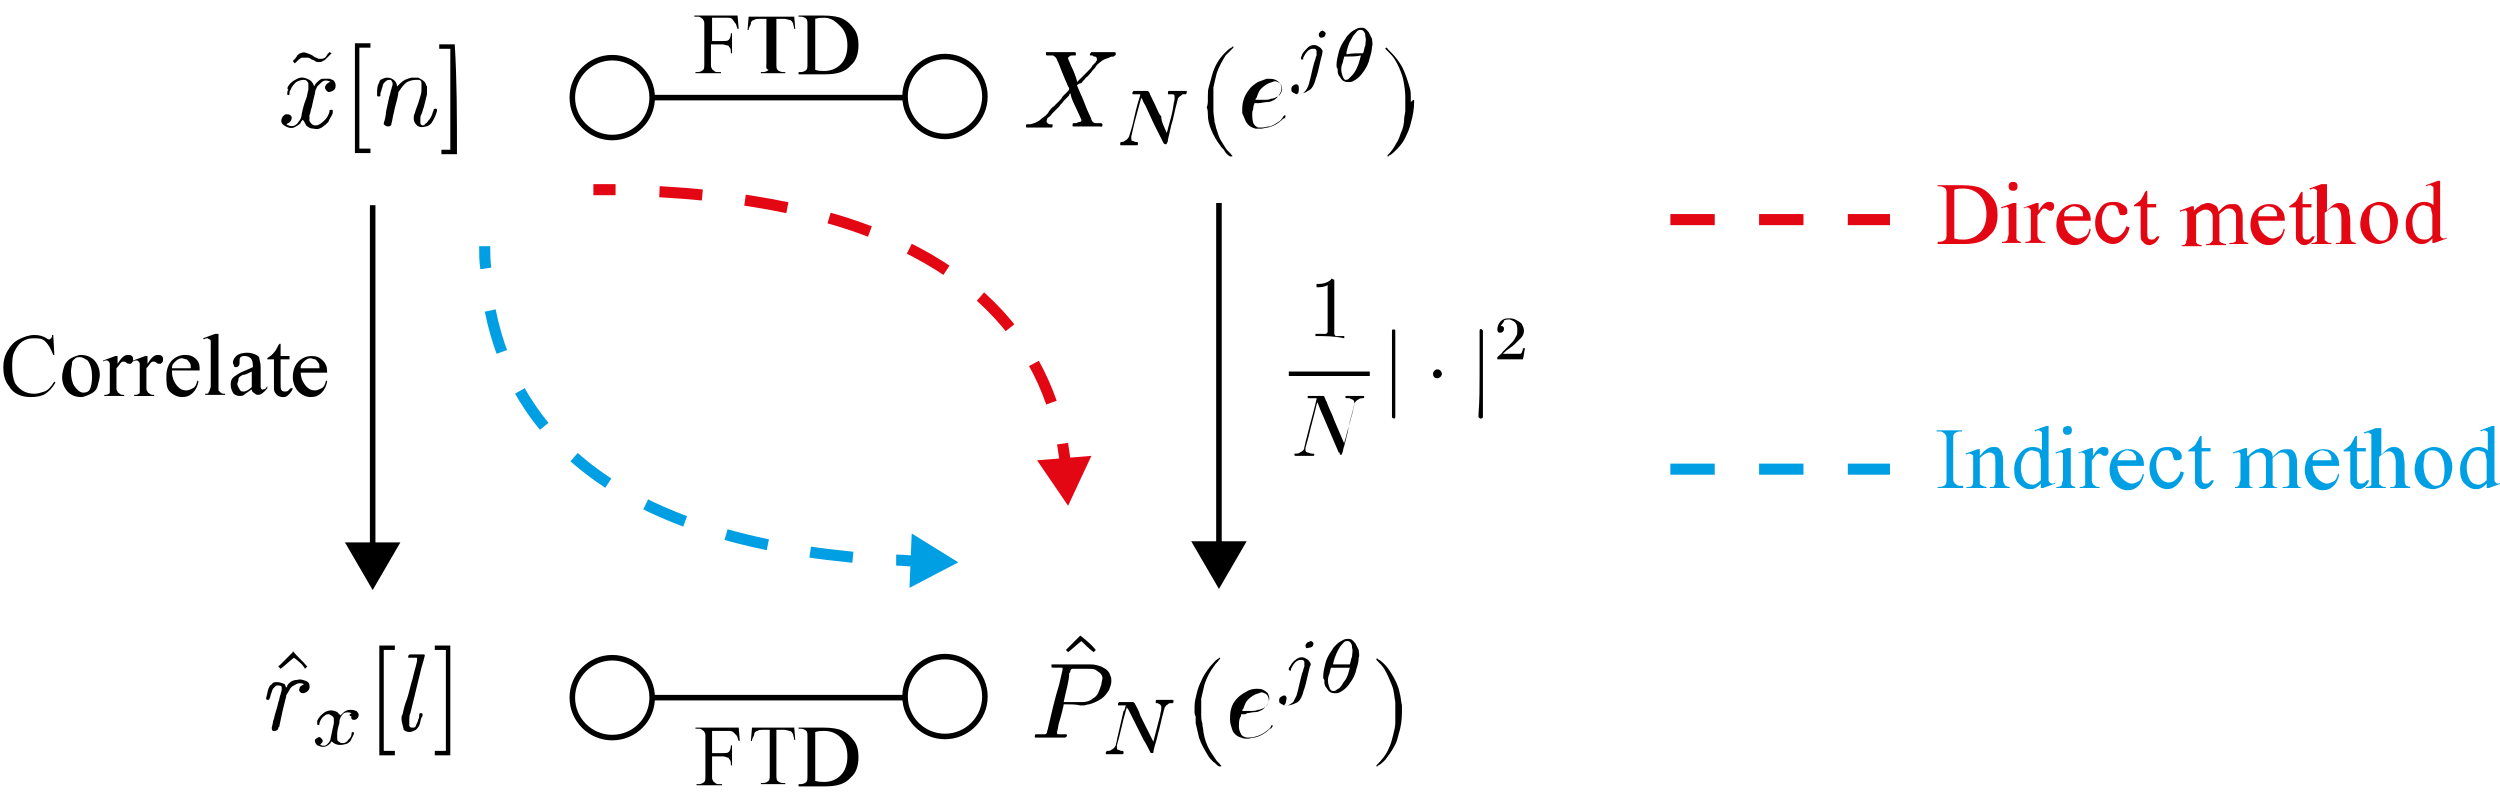 <?xml version="1.0" encoding="utf-8"?>
<!-- Generator: Adobe Illustrator 22.1.0, SVG Export Plug-In . SVG Version: 6.00 Build 0)  -->
<svg version="1.1" id="Layer_1" xmlns="http://www.w3.org/2000/svg" xmlns:xlink="http://www.w3.org/1999/xlink" x="0px" y="0px"
	 viewBox="0 0 225.4 73.2" style="enable-background:new 0 0 225.4 73.2;" xml:space="preserve">
<style type="text/css">
	.st0{fill:none;stroke:#000000;stroke-width:0.5;stroke-miterlimit:10;}
	.st1{fill:none;stroke:#009FE3;stroke-miterlimit:10;}
	.st2{fill:none;stroke:#009FE3;stroke-miterlimit:10;stroke-dasharray:3.877,3.877;}
	.st3{fill:#009FE3;}
	.st4{fill:none;stroke:#E30613;stroke-miterlimit:10;}
	.st5{fill:none;stroke:#E30613;stroke-miterlimit:10;stroke-dasharray:3.877,3.877;}
	.st6{fill:#E30613;}
	.st7{fill:none;stroke:#E30613;stroke-miterlimit:10;stroke-dasharray:4;}
	.st8{fill:none;stroke:#009FE3;stroke-miterlimit:10;stroke-dasharray:4;}
</style>
<circle class="st0" cx="55.2" cy="8.8" r="3.6"/>
<circle class="st0" cx="85.2" cy="8.7" r="3.6"/>
<line class="st0" x1="58.8" y1="8.8" x2="81.6" y2="8.8"/>
<circle class="st0" cx="55.2" cy="62.9" r="3.6"/>
<circle class="st0" cx="85.2" cy="62.8" r="3.6"/>
<line class="st0" x1="58.8" y1="62.9" x2="81.6" y2="62.9"/>
<g>
	<g>
		<line class="st0" x1="33.6" y1="18.5" x2="33.6" y2="49.6"/>
		<g>
			<polygon points="31.1,48.9 33.6,53.2 36.1,48.9 			"/>
		</g>
	</g>
</g>
<g>
	<g>
		<line class="st0" x1="109.9" y1="18.3" x2="109.9" y2="49.5"/>
		<g>
			<polygon points="107.4,48.8 109.9,53.1 112.4,48.8 			"/>
		</g>
	</g>
</g>
<g>
	<path d="M64.2,1.6v2.1h1c0.2,0,0.4,0,0.5-0.1s0.2-0.3,0.2-0.6H66v1.8h-0.1c0-0.2,0-0.4-0.1-0.5s-0.1-0.2-0.2-0.2S65.3,4,65.1,4h-1
		v1.7c0,0.3,0,0.4,0.1,0.5c0,0.1,0.1,0.1,0.2,0.2c0.1,0.1,0.2,0.1,0.4,0.1h0.2v0.1h-2.3V6.5h0.2c0.2,0,0.4-0.1,0.5-0.2
		c0.1-0.1,0.1-0.3,0.1-0.6V2.3c0-0.3,0-0.4-0.1-0.5c0-0.1-0.1-0.1-0.2-0.2c-0.1-0.1-0.2-0.1-0.4-0.1h-0.2V1.4h3.9l0.1,1.2h-0.1
		c-0.1-0.2-0.1-0.4-0.2-0.5S66.1,1.8,66,1.7s-0.3-0.1-0.6-0.1H64.2z"/>
	<path d="M71.6,1.4l0.1,1.2h-0.1c0-0.2-0.1-0.4-0.1-0.5c-0.1-0.2-0.2-0.3-0.3-0.3s-0.3-0.1-0.5-0.1h-0.7v4c0,0.3,0,0.5,0.1,0.6
		c0.1,0.1,0.3,0.2,0.5,0.2h0.2v0.1h-2.2V6.5h0.2c0.2,0,0.4-0.1,0.5-0.2C69,6.2,69.1,6,69.1,5.7v-4h-0.6c-0.2,0-0.4,0-0.5,0.1
		c-0.1,0-0.3,0.1-0.3,0.3s-0.2,0.3-0.2,0.6h-0.1l0.1-1.2H71.6z"/>
	<path d="M72,6.6V6.5h0.2c0.2,0,0.4-0.1,0.5-0.2c0.1-0.1,0.1-0.3,0.1-0.6V2.3c0-0.3,0-0.5-0.1-0.6c-0.1-0.1-0.3-0.2-0.5-0.2H72V1.4
		h2.2c0.8,0,1.4,0.1,1.8,0.3s0.7,0.5,1,0.9s0.4,0.9,0.4,1.5c0,0.7-0.2,1.4-0.7,1.8c-0.5,0.6-1.3,0.8-2.3,0.8H72z M73.5,6.3
		c0.3,0.1,0.6,0.1,0.8,0.1c0.6,0,1.1-0.2,1.5-0.6s0.6-1,0.6-1.7c0-0.7-0.2-1.3-0.6-1.7S75,1.6,74.3,1.6c-0.2,0-0.5,0-0.8,0.1V6.3z"
		/>
</g>
<g>
	<path d="M64.2,65.8v2.1h1c0.2,0,0.4,0,0.5-0.1s0.2-0.3,0.2-0.6H66v1.8h-0.1c0-0.2,0-0.4-0.1-0.5s-0.1-0.2-0.2-0.2s-0.2-0.1-0.4-0.1
		h-1v1.7c0,0.3,0,0.4,0.1,0.5c0,0.1,0.1,0.1,0.2,0.2c0.1,0.1,0.2,0.1,0.4,0.1h0.2v0.1h-2.3v-0.1h0.2c0.2,0,0.4-0.1,0.5-0.2
		c0.1-0.1,0.1-0.3,0.1-0.6v-3.4c0-0.3,0-0.4-0.1-0.5c0-0.1-0.1-0.1-0.2-0.2c-0.1-0.1-0.2-0.1-0.4-0.1h-0.2v-0.1h3.9l0.1,1.2h-0.1
		c-0.1-0.2-0.1-0.4-0.2-0.5s-0.2-0.2-0.3-0.3s-0.3-0.1-0.6-0.1H64.2z"/>
	<path d="M71.6,65.5l0.1,1.2h-0.1c0-0.2-0.1-0.4-0.1-0.5c-0.1-0.2-0.2-0.3-0.3-0.3s-0.3-0.1-0.5-0.1h-0.7v4c0,0.3,0,0.5,0.1,0.6
		c0.1,0.1,0.3,0.2,0.5,0.2h0.2v0.1h-2.2v-0.1h0.2c0.2,0,0.4-0.1,0.5-0.2c0.1-0.1,0.1-0.3,0.1-0.6v-4h-0.6c-0.2,0-0.4,0-0.5,0.1
		c-0.1,0-0.3,0.1-0.3,0.3s-0.2,0.3-0.2,0.6h-0.1l0.1-1.2H71.6z"/>
	<path d="M72,70.8v-0.1h0.2c0.2,0,0.4-0.1,0.5-0.2c0.1-0.1,0.1-0.3,0.1-0.6v-3.4c0-0.3,0-0.5-0.1-0.6c-0.1-0.1-0.3-0.2-0.5-0.2H72
		v-0.1h2.2c0.8,0,1.4,0.1,1.8,0.3s0.7,0.5,1,0.9s0.4,0.9,0.4,1.5c0,0.7-0.2,1.4-0.7,1.8c-0.5,0.6-1.3,0.8-2.3,0.8H72z M73.5,70.4
		c0.3,0.1,0.6,0.1,0.8,0.1c0.6,0,1.1-0.2,1.5-0.6s0.6-1,0.6-1.7c0-0.7-0.2-1.3-0.6-1.7s-0.9-0.6-1.5-0.6c-0.2,0-0.5,0-0.8,0.1V70.4z
		"/>
</g>
<g>
	<path d="M4.8,30.2L4.9,32H4.8c-0.2-0.5-0.4-0.9-0.7-1.2S3.5,30.5,3,30.5c-0.4,0-0.7,0.1-1,0.3s-0.5,0.5-0.7,0.9s-0.2,0.9-0.2,1.5
		c0,0.5,0.1,0.9,0.2,1.2s0.4,0.6,0.7,0.8s0.7,0.3,1.1,0.3c0.3,0,0.6-0.1,0.9-0.2s0.6-0.4,0.9-0.9l0.1,0.1c-0.3,0.5-0.6,0.8-0.9,1
		s-0.8,0.3-1.3,0.3c-0.9,0-1.6-0.3-2-1c-0.4-0.5-0.5-1.1-0.5-1.7c0-0.5,0.1-1,0.4-1.5s0.6-0.8,1-1s0.9-0.4,1.4-0.4
		c0.4,0,0.8,0.1,1.1,0.3c0.1,0.1,0.2,0.1,0.2,0.1c0.1,0,0.1,0,0.2-0.1c0.1-0.1,0.1-0.2,0.1-0.3H4.8z"/>
	<path d="M7.3,32c0.5,0,1,0.2,1.3,0.6c0.3,0.4,0.4,0.8,0.4,1.2c0,0.3-0.1,0.6-0.2,1s-0.4,0.6-0.6,0.7s-0.6,0.3-0.9,0.3
		c-0.5,0-1-0.2-1.3-0.6c-0.3-0.4-0.4-0.8-0.4-1.2c0-0.3,0.1-0.7,0.2-1s0.4-0.6,0.6-0.7S7,32,7.3,32z M7.2,32.2c-0.1,0-0.3,0-0.4,0.1
		s-0.3,0.2-0.3,0.4s-0.1,0.5-0.1,0.8c0,0.5,0.1,1,0.3,1.3s0.5,0.6,0.8,0.6c0.3,0,0.5-0.1,0.6-0.3s0.2-0.6,0.2-1.1
		c0-0.6-0.1-1.1-0.4-1.5C7.7,32.4,7.5,32.2,7.2,32.2z"/>
	<path d="M10.6,32v0.8c0.3-0.5,0.6-0.8,0.9-0.8c0.1,0,0.3,0,0.4,0.1s0.1,0.2,0.1,0.3c0,0.1,0,0.2-0.1,0.3s-0.1,0.1-0.2,0.1
		c-0.1,0-0.2,0-0.3-0.1s-0.2-0.1-0.3-0.1c0,0-0.1,0-0.2,0.1c-0.1,0.1-0.2,0.3-0.4,0.5v1.7c0,0.2,0,0.3,0.1,0.4
		c0,0.1,0.1,0.1,0.2,0.2s0.2,0.1,0.4,0.1v0.1H9.4v-0.1c0.2,0,0.3,0,0.4-0.1c0.1,0,0.1-0.1,0.1-0.2c0,0,0-0.2,0-0.4v-1.4
		c0-0.4,0-0.7,0-0.7s0-0.1-0.1-0.2s-0.1-0.1-0.2-0.1c-0.1,0-0.2,0-0.3,0.1l0-0.1l1.1-0.4H10.6z"/>
	<path d="M13.3,32v0.8c0.3-0.5,0.6-0.8,0.9-0.8c0.1,0,0.3,0,0.4,0.1s0.1,0.2,0.1,0.3c0,0.1,0,0.2-0.1,0.3s-0.1,0.1-0.2,0.1
		c-0.1,0-0.2,0-0.3-0.1s-0.2-0.1-0.3-0.1c0,0-0.1,0-0.2,0.1c-0.1,0.1-0.2,0.3-0.4,0.5v1.7c0,0.2,0,0.3,0.1,0.4
		c0,0.1,0.1,0.1,0.2,0.2s0.2,0.1,0.4,0.1v0.1h-1.8v-0.1c0.2,0,0.3,0,0.4-0.1c0.1,0,0.1-0.1,0.1-0.2c0,0,0-0.2,0-0.4v-1.4
		c0-0.4,0-0.7,0-0.7s0-0.1-0.1-0.2s-0.1-0.1-0.2-0.1c-0.1,0-0.2,0-0.3,0.1l0-0.1l1.1-0.4H13.3z"/>
	<path d="M15.5,33.4c0,0.5,0.1,0.9,0.4,1.3s0.6,0.5,0.9,0.5c0.2,0,0.4-0.1,0.6-0.2s0.3-0.3,0.4-0.7l0.1,0.1c-0.1,0.4-0.2,0.7-0.5,1
		s-0.6,0.4-1,0.4c-0.4,0-0.8-0.2-1.1-0.5S15,34.5,15,33.9c0-0.6,0.2-1.1,0.5-1.4s0.7-0.5,1.2-0.5c0.4,0,0.7,0.1,1,0.4S18,33,18,33.4
		H15.5z M15.5,33.2h1.7c0-0.2,0-0.4-0.1-0.5c-0.1-0.1-0.2-0.3-0.3-0.3s-0.3-0.1-0.4-0.1c-0.2,0-0.4,0.1-0.6,0.3S15.5,32.9,15.5,33.2
		z"/>
	<path d="M19.7,30.1v4.7c0,0.2,0,0.4,0,0.4s0.1,0.1,0.2,0.2s0.2,0.1,0.4,0.1v0.1h-1.8v-0.1c0.2,0,0.3,0,0.3-0.1s0.1-0.1,0.1-0.2
		s0.1-0.2,0.1-0.4v-3.3c0-0.4,0-0.7,0-0.7s0-0.2-0.1-0.2s-0.1-0.1-0.2-0.1c-0.1,0-0.2,0-0.3,0.1l-0.1-0.1l1.1-0.4H19.7z"/>
	<path d="M22.7,35.1c-0.4,0.3-0.6,0.4-0.7,0.5c-0.1,0.1-0.3,0.1-0.4,0.1c-0.2,0-0.5-0.1-0.6-0.3s-0.2-0.4-0.2-0.7
		c0-0.2,0-0.3,0.1-0.5c0.1-0.2,0.3-0.3,0.6-0.5s0.7-0.3,1.3-0.6v-0.1c0-0.4-0.1-0.6-0.2-0.7s-0.3-0.2-0.5-0.2c-0.2,0-0.3,0-0.4,0.1
		c-0.1,0.1-0.1,0.2-0.1,0.3l0,0.2c0,0.1,0,0.2-0.1,0.3s-0.1,0.1-0.2,0.1c-0.1,0-0.2,0-0.2-0.1s-0.1-0.2-0.1-0.3
		c0-0.2,0.1-0.4,0.3-0.6s0.6-0.3,1-0.3c0.3,0,0.6,0.1,0.8,0.2c0.2,0.1,0.3,0.2,0.3,0.4c0,0.1,0.1,0.3,0.1,0.7v1.2c0,0.3,0,0.6,0,0.6
		s0,0.1,0.1,0.2s0.1,0,0.1,0c0,0,0.1,0,0.1,0c0.1,0,0.2-0.1,0.3-0.3v0.2c-0.3,0.4-0.6,0.6-0.8,0.6c-0.1,0-0.2,0-0.3-0.1
		S22.7,35.4,22.7,35.1z M22.7,34.9v-1.4c-0.4,0.2-0.6,0.3-0.8,0.3c-0.2,0.1-0.4,0.2-0.4,0.4s-0.1,0.3-0.1,0.4c0,0.2,0.1,0.3,0.2,0.5
		s0.2,0.2,0.4,0.2C22.1,35.3,22.4,35.2,22.7,34.9z"/>
	<path d="M25.3,30.9v1.2h0.8v0.3h-0.8v2.3c0,0.2,0,0.4,0.1,0.5s0.2,0.1,0.3,0.1c0.1,0,0.2,0,0.3-0.1s0.1-0.1,0.2-0.2h0.2
		c-0.1,0.3-0.2,0.4-0.4,0.6s-0.3,0.2-0.5,0.2c-0.1,0-0.2,0-0.4-0.1s-0.2-0.2-0.3-0.3s-0.1-0.3-0.1-0.6v-2.4h-0.6v-0.1
		c0.1-0.1,0.3-0.2,0.4-0.3s0.3-0.3,0.4-0.5c0.1-0.1,0.1-0.3,0.3-0.5H25.3z"/>
	<path d="M27.1,33.4c0,0.5,0.1,0.9,0.4,1.3s0.6,0.5,0.9,0.5c0.2,0,0.4-0.1,0.6-0.2s0.3-0.3,0.4-0.7l0.1,0.1c-0.1,0.4-0.2,0.7-0.5,1
		s-0.6,0.4-1,0.4c-0.4,0-0.8-0.2-1.1-0.5s-0.5-0.8-0.5-1.3c0-0.6,0.2-1.1,0.5-1.4s0.7-0.5,1.2-0.5c0.4,0,0.7,0.1,1,0.4
		s0.4,0.6,0.4,1.1H27.1z M27.1,33.2h1.7c0-0.2,0-0.4-0.1-0.5c-0.1-0.1-0.2-0.3-0.3-0.3s-0.3-0.1-0.4-0.1c-0.2,0-0.4,0.1-0.6,0.3
		S27.1,32.9,27.1,33.2z"/>
</g>
<g>
	<g>
		<path class="st1" d="M43.7,22.2c0,0.7,0,1.3,0.1,2"/>
		<path class="st2" d="M44.2,28c2.2,11,11.3,20.7,34.6,22.4"/>
		<path class="st1" d="M80.8,50.5c0.7,0,1.3,0.1,2,0.1"/>
		<g>
			<polygon class="st3" points="82,53 86.4,50.7 82.2,48.1 			"/>
		</g>
	</g>
</g>
<g>
	<g>
		<path class="st4" d="M96.1,42c-0.1-0.7-0.2-1.3-0.3-2"/>
		<path class="st5" d="M94.8,36.3c-3.5-10-13.9-18.3-37.3-19.1"/>
		<path class="st4" d="M55.5,17.1c-0.7,0-1.3,0-2,0"/>
		<g>
			<polygon class="st6" points="98.4,41.1 96.3,45.6 93.5,41.5 			"/>
		</g>
	</g>
</g>
<line class="st7" x1="150.6" y1="19.8" x2="170.4" y2="19.8"/>
<line class="st8" x1="150.6" y1="42.3" x2="170.4" y2="42.3"/>
<g>
	<path class="st3" d="M177,43.8V44h-2.3v-0.1h0.2c0.2,0,0.4-0.1,0.5-0.2c0.1-0.1,0.1-0.3,0.1-0.6v-3.4c0-0.3,0-0.4-0.1-0.5
		c0-0.1-0.1-0.1-0.2-0.2c-0.1-0.1-0.2-0.1-0.4-0.1h-0.2v-0.1h2.3v0.1h-0.2c-0.2,0-0.4,0.1-0.5,0.2c-0.1,0.1-0.1,0.3-0.1,0.6V43
		c0,0.3,0,0.4,0.1,0.5c0,0.1,0.1,0.1,0.2,0.2c0.1,0.1,0.2,0.1,0.4,0.1H177z"/>
	<path class="st3" d="M178.5,41.1c0.4-0.5,0.8-0.8,1.2-0.8c0.2,0,0.4,0,0.5,0.1s0.3,0.3,0.3,0.5c0.1,0.2,0.1,0.4,0.1,0.7v1.5
		c0,0.2,0,0.4,0.1,0.5c0,0.1,0.1,0.1,0.1,0.2c0.1,0,0.2,0.1,0.4,0.1V44h-1.8v-0.1h0.1c0.2,0,0.3,0,0.3-0.1s0.1-0.1,0.1-0.2
		c0,0,0-0.2,0-0.4v-1.5c0-0.3,0-0.6-0.1-0.7c-0.1-0.1-0.2-0.2-0.4-0.2c-0.3,0-0.6,0.2-0.9,0.5v1.9c0,0.2,0,0.4,0,0.4
		c0,0.1,0.1,0.1,0.2,0.2c0.1,0,0.2,0.1,0.4,0.1V44h-1.8v-0.1h0.1c0.2,0,0.3,0,0.4-0.1c0.1-0.1,0.1-0.3,0.1-0.5v-1.3
		c0-0.4,0-0.7,0-0.8s0-0.2-0.1-0.2c0,0-0.1-0.1-0.2-0.1c-0.1,0-0.2,0-0.3,0.1l-0.1-0.1l1.1-0.4h0.2V41.1z"/>
	<path class="st3" d="M184,43.6c-0.2,0.2-0.3,0.3-0.5,0.4c-0.2,0.1-0.3,0.1-0.5,0.1c-0.4,0-0.7-0.2-1-0.5c-0.3-0.3-0.4-0.7-0.4-1.3
		s0.2-1,0.5-1.4c0.3-0.4,0.7-0.6,1.2-0.6c0.3,0,0.6,0.1,0.8,0.3v-0.7c0-0.4,0-0.7,0-0.8s0-0.2-0.1-0.2c0,0-0.1-0.1-0.2-0.1
		c-0.1,0-0.2,0-0.3,0.1l-0.1-0.1l1.1-0.4h0.2v4.1c0,0.4,0,0.7,0,0.8s0.1,0.2,0.1,0.2s0.1,0.1,0.2,0.1c0.1,0,0.2,0,0.3-0.1l0,0.1
		l-1.1,0.4H184V43.6z M184,43.3v-1.8c0-0.2-0.1-0.3-0.1-0.5s-0.2-0.3-0.3-0.3s-0.3-0.1-0.4-0.1c-0.2,0-0.4,0.1-0.6,0.3
		c-0.2,0.3-0.4,0.7-0.4,1.2c0,0.5,0.1,0.9,0.3,1.2c0.2,0.3,0.5,0.4,0.8,0.4C183.5,43.7,183.8,43.5,184,43.3z"/>
	<path class="st3" d="M186.7,40.3v2.9c0,0.2,0,0.4,0,0.4c0,0.1,0.1,0.1,0.1,0.2c0.1,0,0.2,0.1,0.3,0.1V44h-1.7v-0.1
		c0.2,0,0.3,0,0.4-0.1c0.1,0,0.1-0.1,0.1-0.2s0.1-0.2,0.1-0.4v-1.4c0-0.4,0-0.6,0-0.8c0-0.1,0-0.1-0.1-0.2s-0.1,0-0.2,0
		c-0.1,0-0.2,0-0.3,0.1l-0.1-0.1l1.1-0.4H186.7z M186.4,38.4c0.1,0,0.2,0,0.3,0.1c0.1,0.1,0.1,0.2,0.1,0.3s0,0.2-0.1,0.3
		c-0.1,0.1-0.2,0.1-0.3,0.1s-0.2,0-0.3-0.1s-0.1-0.2-0.1-0.3s0-0.2,0.1-0.3C186.2,38.5,186.3,38.4,186.4,38.4z"/>
	<path class="st3" d="M188.7,40.3v0.8c0.3-0.5,0.6-0.8,0.9-0.8c0.1,0,0.3,0,0.4,0.1s0.1,0.2,0.1,0.3c0,0.1,0,0.2-0.1,0.3
		c-0.1,0.1-0.1,0.1-0.2,0.1c-0.1,0-0.2,0-0.3-0.1s-0.2-0.1-0.3-0.1c0,0-0.1,0-0.2,0.1c-0.1,0.1-0.2,0.3-0.4,0.5v1.7
		c0,0.2,0,0.3,0.1,0.4c0,0.1,0.1,0.1,0.2,0.2s0.2,0.1,0.4,0.1V44h-1.8v-0.1c0.2,0,0.3,0,0.4-0.1c0.1,0,0.1-0.1,0.1-0.2
		c0,0,0-0.2,0-0.4v-1.4c0-0.4,0-0.7,0-0.7c0-0.1,0-0.1-0.1-0.2c0,0-0.1-0.1-0.2-0.1c-0.1,0-0.2,0-0.3,0.1l0-0.1l1.1-0.4H188.7z"/>
	<path class="st3" d="M190.9,41.8c0,0.5,0.1,0.9,0.4,1.3c0.3,0.3,0.6,0.5,0.9,0.5c0.2,0,0.4-0.1,0.6-0.2c0.2-0.1,0.3-0.3,0.4-0.7
		l0.1,0.1c-0.1,0.4-0.2,0.7-0.5,1c-0.3,0.3-0.6,0.4-1,0.4c-0.4,0-0.8-0.2-1.1-0.5c-0.3-0.3-0.5-0.8-0.5-1.3c0-0.6,0.2-1.1,0.5-1.4
		c0.3-0.3,0.7-0.5,1.2-0.5c0.4,0,0.7,0.1,1,0.4s0.4,0.6,0.4,1.1H190.9z M190.9,41.5h1.7c0-0.2,0-0.4-0.1-0.5
		c-0.1-0.1-0.2-0.3-0.3-0.3s-0.3-0.1-0.4-0.1c-0.2,0-0.4,0.1-0.6,0.3C191.1,41,191,41.2,190.9,41.5z"/>
	<path class="st3" d="M196.9,42.6c-0.1,0.5-0.3,0.8-0.6,1.1s-0.6,0.4-0.9,0.4c-0.4,0-0.8-0.2-1.1-0.5c-0.3-0.3-0.5-0.8-0.5-1.4
		c0-0.6,0.2-1,0.5-1.4c0.3-0.4,0.7-0.5,1.2-0.5c0.4,0,0.6,0.1,0.9,0.3s0.3,0.4,0.3,0.6c0,0.1,0,0.2-0.1,0.2
		c-0.1,0.1-0.2,0.1-0.3,0.1c-0.2,0-0.3,0-0.3-0.1c0-0.1-0.1-0.2-0.1-0.3c0-0.2-0.1-0.3-0.2-0.4c-0.1-0.1-0.2-0.1-0.4-0.1
		c-0.3,0-0.5,0.1-0.6,0.3c-0.2,0.3-0.3,0.6-0.3,1c0,0.4,0.1,0.8,0.3,1.1c0.2,0.3,0.5,0.5,0.8,0.5c0.3,0,0.5-0.1,0.7-0.3
		c0.1-0.1,0.3-0.3,0.4-0.7L196.9,42.6z"/>
	<path class="st3" d="M198.5,39.2v1.2h0.8v0.3h-0.8V43c0,0.2,0,0.4,0.1,0.5s0.2,0.1,0.3,0.1c0.1,0,0.2,0,0.3-0.1
		c0.1-0.1,0.1-0.1,0.2-0.2h0.2c-0.1,0.3-0.2,0.4-0.4,0.6c-0.2,0.1-0.3,0.2-0.5,0.2c-0.1,0-0.2,0-0.4-0.1c-0.1-0.1-0.2-0.2-0.3-0.3
		s-0.1-0.3-0.1-0.6v-2.4h-0.6v-0.1c0.1-0.1,0.3-0.2,0.4-0.3c0.2-0.1,0.3-0.3,0.4-0.5c0.1-0.1,0.1-0.3,0.3-0.5H198.5z"/>
	<path class="st3" d="M202.7,41.1c0.3-0.3,0.4-0.4,0.5-0.4c0.1-0.1,0.2-0.2,0.4-0.2c0.1-0.1,0.3-0.1,0.4-0.1c0.2,0,0.4,0.1,0.6,0.2
		c0.2,0.1,0.3,0.3,0.3,0.6c0.3-0.3,0.5-0.5,0.7-0.6c0.2-0.1,0.4-0.1,0.6-0.1c0.2,0,0.4,0,0.5,0.1c0.1,0.1,0.3,0.3,0.3,0.5
		c0.1,0.2,0.1,0.4,0.1,0.7v1.5c0,0.2,0,0.4,0.1,0.5c0,0.1,0.1,0.1,0.1,0.1s0.2,0.1,0.3,0.1V44h-1.8v-0.1h0.1c0.2,0,0.3,0,0.4-0.1
		c0.1,0,0.1-0.1,0.1-0.2c0,0,0-0.2,0-0.4v-1.5c0-0.3,0-0.5-0.1-0.6c-0.1-0.2-0.3-0.3-0.5-0.3c-0.1,0-0.3,0-0.4,0.1
		c-0.1,0.1-0.3,0.2-0.5,0.4l0,0l0,0.2v1.7c0,0.2,0,0.4,0,0.5s0.1,0.1,0.2,0.2c0.1,0,0.2,0.1,0.4,0.1V44h-1.8v-0.1
		c0.2,0,0.3,0,0.4-0.1s0.1-0.1,0.2-0.2c0,0,0-0.2,0-0.4v-1.5c0-0.3,0-0.5-0.1-0.6c-0.1-0.2-0.3-0.3-0.5-0.3c-0.1,0-0.3,0-0.4,0.1
		c-0.2,0.1-0.4,0.2-0.5,0.4v1.9c0,0.2,0,0.4,0,0.5c0,0.1,0.1,0.1,0.1,0.2c0.1,0,0.2,0.1,0.4,0.1V44h-1.8v-0.1c0.2,0,0.3,0,0.3-0.1
		c0.1,0,0.1-0.1,0.1-0.2c0-0.1,0.1-0.2,0.1-0.4v-1.4c0-0.4,0-0.6,0-0.8c0-0.1,0-0.1-0.1-0.2s-0.1,0-0.2,0c-0.1,0-0.2,0-0.3,0.1
		l-0.1-0.1l1.1-0.4h0.2V41.1z"/>
	<path class="st3" d="M208.5,41.8c0,0.5,0.1,0.9,0.4,1.3c0.3,0.3,0.6,0.5,0.9,0.5c0.2,0,0.4-0.1,0.6-0.2c0.2-0.1,0.3-0.3,0.4-0.7
		l0.1,0.1c-0.1,0.4-0.2,0.7-0.5,1c-0.3,0.3-0.6,0.4-1,0.4c-0.4,0-0.8-0.2-1.1-0.5c-0.3-0.3-0.5-0.8-0.5-1.3c0-0.6,0.2-1.1,0.5-1.4
		c0.3-0.3,0.7-0.5,1.2-0.5c0.4,0,0.7,0.1,1,0.4s0.4,0.6,0.4,1.1H208.5z M208.5,41.5h1.7c0-0.2,0-0.4-0.1-0.5
		c-0.1-0.1-0.2-0.3-0.3-0.3s-0.3-0.1-0.4-0.1c-0.2,0-0.4,0.1-0.6,0.3C208.6,41,208.5,41.2,208.5,41.5z"/>
	<path class="st3" d="M212.5,39.2v1.2h0.8v0.3h-0.8V43c0,0.2,0,0.4,0.1,0.5s0.2,0.1,0.3,0.1c0.1,0,0.2,0,0.3-0.1
		c0.1-0.1,0.1-0.1,0.2-0.2h0.2c-0.1,0.3-0.2,0.4-0.4,0.6c-0.2,0.1-0.3,0.2-0.5,0.2c-0.1,0-0.2,0-0.4-0.1c-0.1-0.1-0.2-0.2-0.3-0.3
		s-0.1-0.3-0.1-0.6v-2.4h-0.6v-0.1c0.1-0.1,0.3-0.2,0.4-0.3c0.2-0.1,0.3-0.3,0.4-0.5c0.1-0.1,0.1-0.3,0.3-0.5H212.5z"/>
	<path class="st3" d="M214.7,38.4V41c0.3-0.3,0.5-0.5,0.7-0.6c0.2-0.1,0.3-0.1,0.5-0.1c0.2,0,0.4,0.1,0.5,0.2
		c0.1,0.1,0.3,0.3,0.3,0.5c0,0.2,0.1,0.5,0.1,0.9v1.3c0,0.2,0,0.4,0.1,0.5c0,0.1,0.1,0.1,0.1,0.1s0.2,0.1,0.3,0.1V44h-1.8v-0.1h0.1
		c0.2,0,0.3,0,0.3-0.1c0.1-0.1,0.1-0.1,0.1-0.2c0,0,0-0.2,0-0.4v-1.3c0-0.4,0-0.6-0.1-0.8c0-0.1-0.1-0.2-0.2-0.3
		c-0.1-0.1-0.2-0.1-0.3-0.1c-0.1,0-0.3,0-0.4,0.1c-0.1,0.1-0.3,0.2-0.5,0.4v1.9c0,0.2,0,0.4,0,0.5s0.1,0.1,0.2,0.2s0.2,0.1,0.4,0.1
		V44h-1.8v-0.1c0.2,0,0.3,0,0.4-0.1c0.1,0,0.1-0.1,0.1-0.1s0-0.2,0-0.4v-3.2c0-0.4,0-0.7,0-0.8s0-0.2-0.1-0.2c0,0-0.1-0.1-0.2-0.1
		c-0.1,0-0.1,0-0.3,0.1l-0.1-0.1l1.1-0.4H214.7z"/>
	<path class="st3" d="M219.4,40.3c0.5,0,1,0.2,1.3,0.6c0.3,0.4,0.4,0.8,0.4,1.2c0,0.3-0.1,0.6-0.2,1c-0.2,0.3-0.4,0.6-0.6,0.7
		s-0.6,0.3-0.9,0.3c-0.5,0-1-0.2-1.3-0.6c-0.3-0.4-0.4-0.8-0.4-1.2c0-0.3,0.1-0.7,0.2-1c0.2-0.3,0.4-0.6,0.6-0.7
		S219.1,40.3,219.4,40.3z M219.3,40.6c-0.1,0-0.3,0-0.4,0.1c-0.1,0.1-0.3,0.2-0.3,0.4s-0.1,0.5-0.1,0.8c0,0.5,0.1,1,0.3,1.3
		s0.5,0.6,0.8,0.6c0.3,0,0.5-0.1,0.6-0.3s0.2-0.6,0.2-1.1c0-0.6-0.1-1.1-0.4-1.5C219.8,40.7,219.6,40.6,219.3,40.6z"/>
	<path class="st3" d="M224.2,43.6c-0.2,0.2-0.3,0.3-0.5,0.4c-0.2,0.1-0.3,0.1-0.5,0.1c-0.4,0-0.7-0.2-1-0.5
		c-0.3-0.3-0.4-0.7-0.4-1.3s0.2-1,0.5-1.4c0.3-0.4,0.7-0.6,1.2-0.6c0.3,0,0.6,0.1,0.8,0.3v-0.7c0-0.4,0-0.7,0-0.8s0-0.2-0.1-0.2
		c0,0-0.1-0.1-0.2-0.1c-0.1,0-0.2,0-0.3,0.1l-0.1-0.1l1.1-0.4h0.2v4.1c0,0.4,0,0.7,0,0.8s0.1,0.2,0.1,0.2s0.1,0.1,0.2,0.1
		c0.1,0,0.2,0,0.3-0.1l0,0.1l-1.1,0.4h-0.2V43.6z M224.2,43.3v-1.8c0-0.2-0.1-0.3-0.1-0.5s-0.2-0.3-0.3-0.3s-0.3-0.1-0.4-0.1
		c-0.2,0-0.4,0.1-0.6,0.3c-0.2,0.3-0.4,0.7-0.4,1.2c0,0.5,0.1,0.9,0.3,1.2c0.2,0.3,0.5,0.4,0.8,0.4C223.7,43.7,224,43.5,224.2,43.3z
		"/>
</g>
<g>
	<path class="st6" d="M174.7,21.9v-0.1h0.2c0.2,0,0.4-0.1,0.5-0.2c0.1-0.1,0.1-0.3,0.1-0.6v-3.4c0-0.3,0-0.5-0.1-0.6
		c-0.1-0.1-0.3-0.2-0.5-0.2h-0.2v-0.1h2.2c0.8,0,1.4,0.1,1.8,0.3c0.4,0.2,0.7,0.5,1,0.9c0.3,0.4,0.4,0.9,0.4,1.5
		c0,0.7-0.2,1.4-0.7,1.8c-0.5,0.6-1.3,0.8-2.3,0.8H174.7z M176.2,21.5c0.3,0.1,0.6,0.1,0.8,0.1c0.6,0,1.1-0.2,1.5-0.6s0.6-1,0.6-1.7
		c0-0.7-0.2-1.3-0.6-1.7s-0.9-0.6-1.5-0.6c-0.2,0-0.5,0-0.8,0.1V21.5z"/>
	<path class="st6" d="M181.8,18.2v2.9c0,0.2,0,0.4,0,0.4c0,0.1,0.1,0.1,0.1,0.2c0.1,0,0.2,0.1,0.3,0.1v0.1h-1.7v-0.1
		c0.2,0,0.3,0,0.4-0.1c0.1,0,0.1-0.1,0.1-0.2s0.1-0.2,0.1-0.4v-1.4c0-0.4,0-0.6,0-0.8c0-0.1,0-0.1-0.1-0.2s-0.1,0-0.2,0
		c-0.1,0-0.2,0-0.3,0.1l-0.1-0.1l1.1-0.4H181.8z M181.5,16.4c0.1,0,0.2,0,0.3,0.1c0.1,0.1,0.1,0.2,0.1,0.3s0,0.2-0.1,0.3
		c-0.1,0.1-0.2,0.1-0.3,0.1s-0.2,0-0.3-0.1s-0.1-0.2-0.1-0.3s0-0.2,0.1-0.3C181.3,16.4,181.4,16.4,181.5,16.4z"/>
	<path class="st6" d="M183.8,18.2V19c0.3-0.5,0.6-0.8,0.9-0.8c0.1,0,0.3,0,0.4,0.1s0.1,0.2,0.1,0.3c0,0.1,0,0.2-0.1,0.3
		c-0.1,0.1-0.1,0.1-0.2,0.1c-0.1,0-0.2,0-0.3-0.1s-0.2-0.1-0.3-0.1c0,0-0.1,0-0.2,0.1c-0.1,0.1-0.2,0.3-0.4,0.5v1.7
		c0,0.2,0,0.3,0.1,0.4c0,0.1,0.1,0.1,0.2,0.2s0.2,0.1,0.4,0.1v0.1h-1.8v-0.1c0.2,0,0.3,0,0.4-0.1c0.1,0,0.1-0.1,0.1-0.2
		c0,0,0-0.2,0-0.4v-1.4c0-0.4,0-0.7,0-0.7c0-0.1,0-0.1-0.1-0.2c0,0-0.1-0.1-0.2-0.1c-0.1,0-0.2,0-0.3,0.1l0-0.1l1.1-0.4H183.8z"/>
	<path class="st6" d="M186.1,19.7c0,0.5,0.1,0.9,0.4,1.3c0.3,0.3,0.6,0.5,0.9,0.5c0.2,0,0.4-0.1,0.6-0.2c0.2-0.1,0.3-0.3,0.4-0.7
		l0.1,0.1c-0.1,0.4-0.2,0.7-0.5,1c-0.3,0.3-0.6,0.4-1,0.4c-0.4,0-0.8-0.2-1.1-0.5c-0.3-0.3-0.5-0.8-0.5-1.3c0-0.6,0.2-1.1,0.5-1.4
		c0.3-0.3,0.7-0.5,1.2-0.5c0.4,0,0.7,0.1,1,0.4s0.4,0.6,0.4,1.1H186.1z M186.1,19.5h1.7c0-0.2,0-0.4-0.1-0.5
		c-0.1-0.1-0.2-0.3-0.3-0.3s-0.3-0.1-0.4-0.1c-0.2,0-0.4,0.1-0.6,0.3C186.2,18.9,186.1,19.2,186.1,19.5z"/>
	<path class="st6" d="M192,20.5c-0.1,0.5-0.3,0.8-0.6,1.1s-0.6,0.4-0.9,0.4c-0.4,0-0.8-0.2-1.1-0.5c-0.3-0.3-0.5-0.8-0.5-1.4
		c0-0.6,0.2-1,0.5-1.4c0.3-0.4,0.7-0.5,1.2-0.5c0.4,0,0.6,0.1,0.9,0.3s0.3,0.4,0.3,0.6c0,0.1,0,0.2-0.1,0.2
		c-0.1,0.1-0.2,0.1-0.3,0.1c-0.2,0-0.3,0-0.3-0.1c0-0.1-0.1-0.2-0.1-0.3c0-0.2-0.1-0.3-0.2-0.4c-0.1-0.1-0.2-0.1-0.4-0.1
		c-0.3,0-0.5,0.1-0.6,0.3c-0.2,0.3-0.3,0.6-0.3,1c0,0.4,0.1,0.8,0.3,1.1c0.2,0.3,0.5,0.5,0.8,0.5c0.3,0,0.5-0.1,0.7-0.3
		c0.1-0.1,0.3-0.3,0.4-0.7L192,20.5z"/>
	<path class="st6" d="M193.6,17.2v1.2h0.8v0.3h-0.8v2.3c0,0.2,0,0.4,0.1,0.5s0.2,0.1,0.3,0.1c0.1,0,0.2,0,0.3-0.1
		c0.1-0.1,0.1-0.1,0.2-0.2h0.2c-0.1,0.3-0.2,0.4-0.4,0.6c-0.2,0.1-0.3,0.2-0.5,0.2c-0.1,0-0.2,0-0.4-0.1c-0.1-0.1-0.2-0.2-0.3-0.3
		S193,21.3,193,21v-2.4h-0.6v-0.1c0.1-0.1,0.3-0.2,0.4-0.3c0.2-0.1,0.3-0.3,0.4-0.5c0.1-0.1,0.1-0.3,0.3-0.5H193.6z"/>
	<path class="st6" d="M197.8,19c0.3-0.3,0.4-0.4,0.5-0.4c0.1-0.1,0.2-0.2,0.4-0.2c0.1-0.1,0.3-0.1,0.4-0.1c0.2,0,0.4,0.1,0.6,0.2
		c0.2,0.1,0.3,0.3,0.3,0.6c0.3-0.3,0.5-0.5,0.7-0.6c0.2-0.1,0.4-0.1,0.6-0.1c0.2,0,0.4,0,0.5,0.1c0.1,0.1,0.3,0.3,0.3,0.5
		c0.1,0.2,0.1,0.4,0.1,0.7v1.5c0,0.2,0,0.4,0.1,0.5c0,0.1,0.1,0.1,0.1,0.1s0.2,0.1,0.3,0.1v0.1H201v-0.1h0.1c0.2,0,0.3,0,0.4-0.1
		c0.1,0,0.1-0.1,0.1-0.2c0,0,0-0.2,0-0.4v-1.5c0-0.3,0-0.5-0.1-0.6c-0.1-0.2-0.3-0.3-0.5-0.3c-0.1,0-0.3,0-0.4,0.1
		c-0.1,0.1-0.3,0.2-0.5,0.4l0,0l0,0.2v1.7c0,0.2,0,0.4,0,0.5s0.1,0.1,0.2,0.2c0.1,0,0.2,0.1,0.4,0.1v0.1h-1.8v-0.1
		c0.2,0,0.3,0,0.4-0.1s0.1-0.1,0.2-0.2c0,0,0-0.2,0-0.4v-1.5c0-0.3,0-0.5-0.1-0.6c-0.1-0.2-0.3-0.3-0.5-0.3c-0.1,0-0.3,0-0.4,0.1
		c-0.2,0.1-0.4,0.2-0.5,0.4v1.9c0,0.2,0,0.4,0,0.5c0,0.1,0.1,0.1,0.1,0.2c0.1,0,0.2,0.1,0.4,0.1v0.1h-1.8v-0.1c0.2,0,0.3,0,0.3-0.1
		c0.1,0,0.1-0.1,0.1-0.2c0-0.1,0.1-0.2,0.1-0.4v-1.4c0-0.4,0-0.6,0-0.8c0-0.1,0-0.1-0.1-0.2s-0.1,0-0.2,0c-0.1,0-0.2,0-0.3,0.1
		l-0.1-0.1l1.1-0.4h0.2V19z"/>
	<path class="st6" d="M203.6,19.7c0,0.5,0.1,0.9,0.4,1.3c0.3,0.3,0.6,0.5,0.9,0.5c0.2,0,0.4-0.1,0.6-0.2c0.2-0.1,0.3-0.3,0.4-0.7
		l0.1,0.1c-0.1,0.4-0.2,0.7-0.5,1c-0.3,0.3-0.6,0.4-1,0.4c-0.4,0-0.8-0.2-1.1-0.5c-0.3-0.3-0.5-0.8-0.5-1.3c0-0.6,0.2-1.1,0.5-1.4
		c0.3-0.3,0.7-0.5,1.2-0.5c0.4,0,0.7,0.1,1,0.4s0.4,0.6,0.4,1.1H203.6z M203.6,19.5h1.7c0-0.2,0-0.4-0.1-0.5
		c-0.1-0.1-0.2-0.3-0.3-0.3s-0.3-0.1-0.4-0.1c-0.2,0-0.4,0.1-0.6,0.3C203.7,18.9,203.6,19.2,203.6,19.5z"/>
	<path class="st6" d="M207.6,17.2v1.2h0.8v0.3h-0.8v2.3c0,0.2,0,0.4,0.1,0.5s0.2,0.1,0.3,0.1c0.1,0,0.2,0,0.3-0.1
		c0.1-0.1,0.1-0.1,0.2-0.2h0.2c-0.1,0.3-0.2,0.4-0.4,0.6c-0.2,0.1-0.3,0.2-0.5,0.2c-0.1,0-0.2,0-0.4-0.1c-0.1-0.1-0.2-0.2-0.3-0.3
		s-0.1-0.3-0.1-0.6v-2.4h-0.6v-0.1c0.1-0.1,0.3-0.2,0.4-0.3c0.2-0.1,0.3-0.3,0.4-0.5c0.1-0.1,0.1-0.3,0.3-0.5H207.6z"/>
	<path class="st6" d="M209.8,16.4V19c0.3-0.3,0.5-0.5,0.7-0.6c0.2-0.1,0.3-0.1,0.5-0.1c0.2,0,0.4,0.1,0.5,0.2
		c0.1,0.1,0.3,0.3,0.3,0.5c0,0.2,0.1,0.5,0.1,0.9v1.3c0,0.2,0,0.4,0.1,0.5c0,0.1,0.1,0.1,0.1,0.1s0.2,0.1,0.3,0.1v0.1h-1.8v-0.1h0.1
		c0.2,0,0.3,0,0.3-0.1c0.1-0.1,0.1-0.1,0.1-0.2c0,0,0-0.2,0-0.4v-1.3c0-0.4,0-0.6-0.1-0.8c0-0.1-0.1-0.2-0.2-0.3
		c-0.1-0.1-0.2-0.1-0.3-0.1c-0.1,0-0.3,0-0.4,0.1c-0.1,0.1-0.3,0.2-0.5,0.4v1.9c0,0.2,0,0.4,0,0.5s0.1,0.1,0.2,0.2s0.2,0.1,0.4,0.1
		v0.1h-1.8v-0.1c0.2,0,0.3,0,0.4-0.1c0.1,0,0.1-0.1,0.1-0.1s0-0.2,0-0.4v-3.2c0-0.4,0-0.7,0-0.8s0-0.2-0.1-0.2c0,0-0.1-0.1-0.2-0.1
		c-0.1,0-0.1,0-0.3,0.1l-0.1-0.1l1.1-0.4H209.8z"/>
	<path class="st6" d="M214.5,18.2c0.5,0,1,0.2,1.3,0.6c0.3,0.4,0.4,0.8,0.4,1.2c0,0.3-0.1,0.6-0.2,1c-0.2,0.3-0.4,0.6-0.6,0.7
		s-0.6,0.3-0.9,0.3c-0.5,0-1-0.2-1.3-0.6c-0.3-0.4-0.4-0.8-0.4-1.2c0-0.3,0.1-0.7,0.2-1c0.2-0.3,0.4-0.6,0.6-0.7
		S214.2,18.2,214.5,18.2z M214.4,18.5c-0.1,0-0.3,0-0.4,0.1c-0.1,0.1-0.3,0.2-0.3,0.4s-0.1,0.5-0.1,0.8c0,0.5,0.1,1,0.3,1.3
		s0.5,0.6,0.8,0.6c0.3,0,0.5-0.1,0.6-0.3s0.2-0.6,0.2-1.1c0-0.6-0.1-1.1-0.4-1.5C214.9,18.6,214.7,18.5,214.4,18.5z"/>
	<path class="st6" d="M219.3,21.5c-0.2,0.2-0.3,0.3-0.5,0.4c-0.2,0.1-0.3,0.1-0.5,0.1c-0.4,0-0.7-0.2-1-0.5
		c-0.3-0.3-0.4-0.7-0.4-1.3s0.2-1,0.5-1.4c0.3-0.4,0.7-0.6,1.2-0.6c0.3,0,0.6,0.1,0.8,0.3v-0.7c0-0.4,0-0.7,0-0.8s0-0.2-0.1-0.2
		c0,0-0.1-0.1-0.2-0.1c-0.1,0-0.2,0-0.3,0.1l-0.1-0.1l1.1-0.4h0.2v4.1c0,0.4,0,0.7,0,0.8s0.1,0.2,0.1,0.2s0.1,0.1,0.2,0.1
		c0.1,0,0.2,0,0.3-0.1l0,0.1l-1.1,0.4h-0.2V21.5z M219.3,21.2v-1.8c0-0.2-0.1-0.3-0.1-0.5s-0.2-0.3-0.3-0.3s-0.3-0.1-0.4-0.1
		c-0.2,0-0.4,0.1-0.6,0.3c-0.2,0.3-0.4,0.7-0.4,1.2c0,0.5,0.1,0.9,0.3,1.2c0.2,0.3,0.5,0.4,0.8,0.4
		C218.9,21.6,219.1,21.5,219.3,21.2z"/>
</g>
<g>
	<path d="M118.8,36.2c0,0.1-0.1,0.2-0.1,0.3c-0.2,0.9-0.5,1.9-0.7,2.8c-0.1,0.4-0.2,0.7-0.3,1.1c0,0.1,0,0.1,0,0.2
		c0,0.1,0.1,0.2,0.2,0.2c0.1,0,0.2,0.1,0.4,0.1c0,0,0.1,0,0.1,0c0,0,0.1,0,0.1,0.1c0,0,0,0,0,0c0,0.1-0.1,0.1-0.1,0.1
		c-0.2,0-0.3,0-0.5,0c-0.2,0-0.4,0-0.6,0c-0.2,0-0.4,0-0.5,0c0,0,0,0,0,0c0,0-0.1,0-0.1-0.1c0,0,0,0,0,0c0-0.1,0-0.1,0.1-0.1
		c0.1,0,0.3,0,0.4-0.1c0.2-0.1,0.4-0.2,0.4-0.5c0.1-0.3,0.1-0.5,0.2-0.8c0.2-0.8,0.4-1.6,0.6-2.3c0.1-0.4,0.2-0.8,0.3-1.2
		c0,0,0,0,0-0.1c0,0,0,0-0.1,0c0,0-0.1,0-0.1,0c-0.1,0-0.2,0-0.4,0c0,0-0.1,0-0.1,0c-0.1,0-0.1,0-0.1-0.1c0,0,0,0,0,0
		c0-0.1,0-0.1,0.1-0.1c0,0,0.1,0,0.1,0c0.4,0,0.7,0,1.1,0c0,0,0.1,0,0.1,0c0.1,0,0.1,0,0.1,0.1c0.1,0.1,0.1,0.3,0.2,0.4
		c0.2,0.6,0.5,1.1,0.7,1.7c0.3,0.7,0.6,1.4,0.9,2.1c0,0,0,0,0,0c0,0,0-0.1,0-0.1c0.2-0.6,0.3-1.2,0.5-1.8c0.1-0.4,0.2-0.7,0.3-1.1
		c0-0.2,0.1-0.4,0.1-0.5c0-0.1,0-0.1,0-0.2c0-0.1,0-0.2-0.2-0.3c-0.1,0-0.2-0.1-0.2-0.1c-0.1,0-0.1,0-0.2,0c0,0,0,0-0.1,0
		c0,0-0.1,0-0.1-0.1c0,0,0,0,0,0c0-0.1,0-0.1,0.1-0.1c0,0,0.1,0,0.1,0c0.1,0,0.2,0,0.3,0c0.2,0,0.4,0,0.5,0c0.2,0,0.4,0,0.5,0
		c0,0,0.1,0,0.1,0c0.1,0,0.1,0,0.1,0.1c0,0.1-0.1,0.1-0.1,0.1c-0.1,0-0.3,0-0.4,0.1c-0.2,0.1-0.3,0.2-0.4,0.4c0,0.2-0.1,0.3-0.1,0.5
		c-0.2,0.7-0.4,1.4-0.5,2.1c-0.1,0.4-0.2,0.8-0.3,1.2c-0.1,0.2-0.1,0.5-0.2,0.7c0,0,0,0,0,0c0,0,0,0.1-0.1,0.1c-0.1,0-0.1,0-0.1-0.1
		c0,0,0-0.1-0.1-0.1c-0.2-0.5-0.4-0.9-0.6-1.4c-0.3-0.7-0.6-1.4-0.9-2.1c-0.2-0.4-0.3-0.8-0.5-1.2C118.8,36.3,118.8,36.3,118.8,36.2
		C118.8,36.2,118.8,36.2,118.8,36.2z"/>
	<path d="M118.6,30.3c0-0.1,0-0.2,0-0.2c0,0,0,0,0.1,0c0.2,0,0.3,0,0.5,0c0.1,0,0.2,0,0.3,0c0.1,0,0.2-0.1,0.2-0.2c0,0,0,0,0,0
		c0-1.4,0-2.7,0-4.1c0,0,0,0,0-0.1c-0.3,0.2-0.7,0.2-1,0.2c0-0.1,0-0.2,0-0.3c0.1,0,0.2,0,0.2,0c0.4,0,0.7-0.1,1-0.3
		c0,0,0.1-0.1,0.1-0.1c0-0.1,0.1-0.1,0.2,0c0.1,0,0.1,0,0.1,0.1c0,0.1,0,0.1,0,0.2c0,1.5,0,3,0,4.5c0,0,0,0.1,0,0.1
		c0,0.1,0.1,0.1,0.1,0.2c0.1,0,0.2,0,0.2,0c0.2,0,0.4,0,0.6,0c0,0,0,0,0,0c0,0.1,0,0.2,0,0.2C120.3,30.3,119.5,30.3,118.6,30.3z"/>
	<path d="M135.3,29.4c0,0,0.1,0,0.1,0c0.1,0,0.2,0.1,0.2,0.2c0,0.1,0,0.2-0.1,0.3c-0.1,0.1-0.2,0.1-0.3,0.1c-0.1,0-0.2-0.1-0.2-0.3
		c0-0.2,0.1-0.5,0.2-0.6c0.2-0.3,0.5-0.4,0.8-0.4c0.2,0,0.4,0,0.6,0.1c0.2,0.1,0.4,0.2,0.6,0.4c0.1,0.2,0.2,0.4,0.2,0.6
		c0,0.3-0.1,0.5-0.3,0.7c-0.2,0.2-0.3,0.3-0.5,0.5c-0.3,0.3-0.7,0.5-1,0.8c0,0-0.1,0.1-0.1,0.1c0,0,0,0,0.1,0c0.3,0,0.7,0,1,0
		c0.1,0,0.3,0,0.4,0c0.1,0,0.1,0,0.2-0.1c0-0.1,0.1-0.2,0.1-0.3c0,0,0-0.1,0-0.1c0.1,0,0.1,0,0.2,0c-0.1,0.3-0.1,0.7-0.2,1
		c0,0-2.3,0-2.3,0c0,0,0-0.1,0-0.1c0,0,0-0.1,0-0.1c0.2-0.2,0.4-0.3,0.5-0.5c0,0,0,0,0,0c0.2-0.2,0.4-0.4,0.6-0.6
		c0.1-0.1,0.1-0.1,0.2-0.2c0.2-0.2,0.3-0.4,0.4-0.6c0.1-0.1,0.1-0.3,0.1-0.5c0-0.2,0-0.4-0.1-0.6c-0.1-0.2-0.3-0.3-0.6-0.4
		c-0.2,0-0.3,0-0.5,0.1C135.6,29.1,135.4,29.2,135.3,29.4C135.3,29.4,135.3,29.4,135.3,29.4z"/>
	<path d="M123.5,33.9c-2.4,0-4.9,0-7.3,0c0-0.1,0-0.1,0-0.2c0-0.1,0-0.1,0-0.2c0,0,0,0,0,0c0,0,0,0,0,0c0,0,0,0,0,0
		c2.4,0,4.9,0,7.3,0c0,0,0,0,0,0C123.5,33.6,123.5,33.7,123.5,33.9z"/>
	<path d="M125.8,33.7c0,1.2,0,2.5,0,3.7c0,0.1,0,0.1,0,0.2c0,0.1-0.1,0.2-0.2,0.1c-0.1,0-0.1-0.1-0.1-0.1c0-0.1,0-0.1,0-0.2
		c0-1.6,0-3.2,0-4.8c0-0.9,0-1.7,0-2.6c0-0.1,0-0.1,0-0.2c0-0.1,0.1-0.1,0.1-0.1c0.1,0,0.2,0,0.2,0.1c0,0.1,0,0.1,0,0.2
		C125.8,31.2,125.8,32.5,125.8,33.7z"/>
	<path d="M133.4,33.7c0-1.2,0-2.5,0-3.7c0-0.1,0-0.1,0-0.2c0-0.1,0.1-0.2,0.2-0.1c0,0,0.1,0.1,0.1,0.1c0,0.1,0,0.1,0,0.2
		c0,2.2,0,4.4,0,6.7c0,0.2,0,0.5,0,0.7c0,0.1,0,0.1,0,0.2c0,0.1-0.2,0.2-0.3,0.1c0,0-0.1-0.1-0.1-0.1c0-0.1,0-0.1,0-0.2
		C133.4,36.1,133.4,34.9,133.4,33.7z"/>
	<path d="M129.6,33.3c0.2,0,0.4,0.2,0.4,0.4c0,0.2-0.2,0.4-0.4,0.4c-0.3,0-0.4-0.2-0.4-0.4C129.2,33.5,129.4,33.3,129.6,33.3z"/>
</g>
<g>
	<path d="M35.8,7.8c0.1-0.1,0.2-0.2,0.3-0.3c0.3-0.3,0.6-0.4,1-0.5c0.2,0,0.4,0,0.6,0c0.2,0.1,0.4,0.2,0.6,0.4
		c0.1,0.1,0.1,0.3,0.2,0.4c0,0.2,0,0.4,0,0.7c-0.1,0.4-0.2,0.8-0.3,1.2c-0.1,0.2-0.1,0.4-0.2,0.6c-0.1,0.1-0.1,0.3-0.1,0.4
		c0,0.1,0,0.2,0,0.4c0,0.1,0.1,0.2,0.2,0.2c0.1,0,0.2,0,0.2-0.1c0.1-0.1,0.2-0.1,0.3-0.3c0.2-0.2,0.3-0.4,0.4-0.7
		c0-0.1,0.1-0.2,0.1-0.3c0-0.1,0.1-0.1,0.2-0.1c0,0,0.1,0,0.1,0.1c0,0,0,0,0,0.1c-0.1,0.4-0.3,0.8-0.5,1.1c-0.1,0.1-0.3,0.3-0.5,0.3
		c-0.3,0.1-0.7,0.1-0.9-0.2c-0.1-0.1-0.2-0.3-0.2-0.5c0-0.2,0-0.3,0.1-0.5c0.1-0.4,0.3-0.8,0.4-1.2c0.1-0.3,0.2-0.6,0.2-0.9
		c0-0.2,0-0.4,0-0.6c0-0.2-0.1-0.3-0.3-0.3c-0.1,0-0.1,0-0.2,0c-0.3,0-0.6,0.1-0.8,0.2c-0.3,0.2-0.5,0.5-0.7,0.8
		c-0.1,0.1-0.1,0.2-0.1,0.3c-0.1,0.6-0.3,1.1-0.4,1.7c-0.1,0.3-0.1,0.6-0.2,0.9c0,0.2-0.1,0.3-0.3,0.3c-0.2,0-0.3-0.1-0.4-0.2
		c0,0,0-0.1,0-0.1c0.1-0.3,0.2-0.7,0.2-1c0.1-0.5,0.2-0.9,0.3-1.4c0.1-0.2,0.1-0.5,0.2-0.7c0-0.1,0.1-0.3,0.1-0.4
		c0-0.1,0-0.2-0.1-0.3c0-0.1-0.1-0.1-0.2-0.1c-0.2,0-0.3,0.1-0.4,0.2c-0.1,0.1-0.2,0.2-0.2,0.4c-0.1,0.2-0.1,0.4-0.2,0.6
		c0,0.1,0,0.1,0,0.2c0,0.1-0.1,0.1-0.2,0.1c0,0-0.1,0-0.1-0.1c0,0,0-0.1,0-0.1C34,8.1,34,7.9,34.1,7.6c0.1-0.1,0.1-0.3,0.2-0.4
		C34.5,7.1,34.7,7,34.9,7c0.3,0,0.5,0.1,0.7,0.3C35.7,7.4,35.8,7.6,35.8,7.8C35.8,7.8,35.8,7.8,35.8,7.8C35.8,7.8,35.8,7.8,35.8,7.8
		z"/>
	<path d="M27.3,10.8c-0.1,0.1-0.2,0.2-0.2,0.3c-0.2,0.2-0.4,0.3-0.6,0.4c-0.3,0.1-0.6,0-0.9-0.2c-0.3-0.2-0.3-0.5-0.1-0.8
		c0.1-0.1,0.2-0.2,0.3-0.2c0.1,0,0.3,0,0.4,0.1c0,0,0.1,0.1,0.1,0.2c0,0.2-0.1,0.4-0.3,0.5c-0.1,0-0.1,0.1-0.2,0.1
		c0.1,0,0.1,0.1,0.2,0.1c0.2,0.1,0.4,0.1,0.6,0c0.1-0.1,0.2-0.1,0.3-0.3c0.2-0.2,0.3-0.5,0.3-0.7c0.1-0.5,0.2-0.9,0.4-1.4
		c0.1-0.2,0.1-0.5,0.2-0.8c0-0.2,0-0.4,0-0.6c-0.1-0.2-0.2-0.3-0.4-0.3c-0.3,0-0.5,0.1-0.7,0.2c-0.2,0.2-0.4,0.4-0.5,0.7
		c-0.1,0.1-0.1,0.2-0.1,0.4c0,0.1-0.2,0.1-0.2,0c0,0,0,0,0-0.1c0-0.1,0-0.2,0.1-0.3C25.8,8,26,7.7,26.2,7.5c0.2-0.2,0.4-0.3,0.6-0.4
		c0.4-0.2,0.7-0.1,1.1,0.1c0.2,0.1,0.3,0.3,0.4,0.5c0,0,0,0,0,0.1c0.1-0.1,0.1-0.2,0.2-0.3c0.2-0.2,0.4-0.4,0.6-0.4
		c0.2,0,0.4,0,0.6,0c0.1,0,0.2,0.1,0.3,0.1c0.3,0.2,0.3,0.6,0.2,0.8c-0.1,0.2-0.4,0.3-0.6,0.3c-0.2-0.1-0.3-0.3-0.3-0.4
		c0-0.2,0.2-0.4,0.4-0.5c0,0,0,0,0.1,0c-0.1-0.1-0.2-0.1-0.2-0.1c-0.3-0.1-0.5,0-0.7,0.2c-0.1,0.1-0.2,0.2-0.3,0.3
		c-0.1,0.2-0.2,0.4-0.2,0.6c-0.1,0.4-0.2,0.8-0.3,1.3c-0.1,0.2-0.1,0.5-0.2,0.7c0,0.2,0,0.4,0,0.5c0.1,0.2,0.2,0.3,0.4,0.4
		c0.1,0,0.2,0,0.3,0c0.3-0.1,0.5-0.3,0.7-0.5c0.2-0.2,0.3-0.4,0.4-0.7c0,0,0-0.1,0-0.1c0-0.1,0.1-0.1,0.2-0.1c0.1,0,0.1,0,0.1,0.1
		c0,0.1,0,0.1,0,0.2c-0.1,0.3-0.3,0.5-0.4,0.8c-0.2,0.2-0.3,0.3-0.6,0.5c-0.2,0.1-0.4,0.2-0.7,0.1c-0.3,0-0.5-0.1-0.7-0.3
		C27.5,11.1,27.4,10.9,27.3,10.8C27.4,10.8,27.3,10.8,27.3,10.8z"/>
	<path d="M32,3.9c0.5,0,0.9,0,1.4,0c0,0.1,0,0.3,0,0.4c-0.3,0-0.6,0-1,0c0,3,0,6.1,0,9.1c0.3,0,0.6,0,1,0c0,0.1,0,0.3,0,0.4
		c-0.1,0-1.3,0-1.4,0C32,10.6,32,7.2,32,3.9z"/>
	<path d="M41.2,13.9c-0.5,0-0.9,0-1.4,0c0-0.1,0-0.3,0-0.4c0.1,0,0.2,0,0.2,0c0.1,0,0.2,0,0.2,0c0.1,0,0.2,0,0.2,0
		c0.1,0,0.2,0,0.2,0c0-3,0-6.1,0-9.1c-0.3,0-0.6,0-1,0c0-0.1,0-0.3,0-0.4c0.5,0,0.9,0,1.4,0C41.2,7.2,41.2,10.6,41.2,13.9z"/>
	<path d="M29.7,4.7c0.1,0,0.1,0.1,0.2,0.1c0,0,0,0,0,0c-0.2,0.2-0.4,0.4-0.6,0.6c-0.2,0.1-0.3,0.2-0.5,0.2c-0.1,0-0.3,0-0.4-0.1
		c-0.1-0.1-0.3-0.1-0.4-0.2c-0.1-0.1-0.2-0.1-0.3-0.1c-0.2,0-0.3,0-0.5,0c-0.2,0.1-0.3,0.2-0.5,0.4c0,0,0,0-0.1,0.1
		c-0.1,0-0.1-0.1-0.2-0.2c0,0,0.1-0.1,0.1-0.1c0.1-0.1,0.2-0.2,0.3-0.4c0.1-0.1,0.2-0.2,0.3-0.2c0.2-0.1,0.4-0.1,0.6,0
		C28,4.9,28.2,5,28.3,5.1c0.1,0.1,0.3,0.1,0.4,0.2c0.1,0,0.2,0,0.3,0c0.2,0,0.3-0.1,0.4-0.2C29.5,4.9,29.6,4.8,29.7,4.7z"/>
</g>
<g>
	<path d="M36.2,64.8c0-0.1,0-0.3,0.1-0.4c0.1-0.5,0.2-0.9,0.4-1.4c0.2-0.6,0.3-1.2,0.5-1.8c0.1-0.5,0.3-1.1,0.4-1.6
		c0-0.1,0-0.2,0-0.2c0-0.1,0-0.1-0.1-0.1c-0.1,0-0.1,0-0.2,0c-0.1,0-0.2,0-0.3,0c0,0-0.1,0-0.1,0c-0.1,0-0.1,0-0.1-0.1c0,0,0,0,0,0
		c0-0.1,0.1-0.2,0.2-0.2c0.1,0,0.2,0,0.2,0c0.2,0,0.3,0,0.5,0c0.1,0,0.3,0,0.4,0c0,0,0.1,0,0.1,0c0.1,0,0.1,0.1,0.1,0.1
		c-0.1,0.5-0.3,1-0.4,1.5c-0.3,1.2-0.6,2.5-0.9,3.7c-0.1,0.2-0.1,0.4-0.1,0.6c0,0.2,0,0.4,0,0.5c0,0.1,0.1,0.2,0.2,0.2
		c0.1,0,0.2,0,0.2,0c0.1,0,0.2-0.1,0.2-0.2c0.1-0.2,0.2-0.4,0.2-0.5c0.1-0.2,0.1-0.3,0.1-0.5c0-0.1,0.1-0.1,0.2-0.1
		c0.1,0,0.1,0.1,0.1,0.1c0,0.1,0,0.2-0.1,0.3c-0.1,0.2-0.1,0.5-0.2,0.7c-0.1,0.2-0.2,0.3-0.3,0.4c-0.2,0.1-0.4,0.2-0.6,0.2
		c-0.2,0-0.4-0.1-0.5-0.2C36.3,65.3,36.2,65.1,36.2,64.8C36.2,64.8,36.2,64.8,36.2,64.8z"/>
	<path d="M34.6,67.7c0.3,0,0.6,0,1,0c0,0.1,0,0.3,0,0.4c-0.5,0-0.9,0-1.4,0c0,0,0,0,0,0c0,0,0,0,0,0c0,0,0,0,0,0c0-3.3,0-6.6,0-9.9
		c0,0,0,0,0,0c0.5,0,0.9,0,1.4,0c0,0.1,0,0.3,0,0.4c-0.3,0-0.6,0-1,0C34.6,61.6,34.6,64.7,34.6,67.7z"/>
	<path d="M40.2,58.6c-0.3,0-0.6,0-1,0c0-0.1,0-0.3,0-0.4c0.5,0,0.9,0,1.4,0c0,0,0,0,0,0c0,0,0,0,0,0c0,0,0,0,0,0c0,3.3,0,6.6,0,9.9
		c0,0,0,0,0,0c-0.5,0-0.9,0-1.4,0c0-0.1,0-0.3,0-0.4c0.3,0,0.6,0,1,0C40.2,64.7,40.2,61.6,40.2,58.6z"/>
	<path d="M25.8,62c0.1-0.1,0.1-0.1,0.1-0.2c0.2-0.3,0.5-0.5,0.9-0.5c0.3-0.1,0.5,0,0.8,0.1c0.2,0.1,0.3,0.2,0.3,0.4
		c0.1,0.4-0.3,0.7-0.6,0.7c-0.2,0-0.4-0.2-0.3-0.4c0-0.2,0.2-0.3,0.4-0.4c0,0,0.1,0,0.1,0c0,0-0.1,0-0.1,0c-0.1-0.1-0.3-0.1-0.4-0.1
		c-0.2,0-0.3,0.1-0.5,0.2c-0.2,0.1-0.3,0.2-0.4,0.4c-0.1,0.2-0.2,0.3-0.3,0.5c0,0,0,0.1,0,0.1c-0.1,0.4-0.2,0.8-0.3,1.2
		c-0.1,0.5-0.2,0.9-0.3,1.4c0,0.1,0,0.1-0.1,0.2c0,0.2-0.2,0.3-0.3,0.3c-0.1,0-0.2,0-0.2,0c-0.1-0.1-0.1-0.2-0.1-0.3
		c0.1-0.3,0.1-0.6,0.2-0.8c0.1-0.5,0.3-1,0.4-1.5c0.1-0.2,0.1-0.5,0.2-0.7c0-0.1,0.1-0.3,0.1-0.4c0-0.1,0-0.1,0-0.2
		c0-0.2-0.2-0.2-0.4-0.2c-0.1,0-0.2,0.1-0.3,0.2c-0.1,0.1-0.2,0.3-0.2,0.4c-0.1,0.2-0.1,0.4-0.2,0.6c0,0,0,0,0,0
		c0,0.1-0.1,0.1-0.2,0.1c0,0-0.1,0-0.1-0.1c0,0,0-0.1,0-0.1c0.1-0.3,0.1-0.5,0.2-0.8c0.1-0.2,0.1-0.3,0.3-0.4
		c0.1-0.2,0.3-0.2,0.5-0.2c0.2,0,0.5,0.1,0.7,0.2C25.6,61.6,25.7,61.7,25.8,62C25.8,61.9,25.8,61.9,25.8,62z"/>
	<path d="M31.7,64.3C31.7,64.3,31.7,64.3,31.7,64.3c-0.2-0.1-0.5-0.1-0.7,0c-0.1,0.1-0.2,0.2-0.3,0.4c-0.1,0.2-0.1,0.3-0.1,0.5
		c-0.1,0.3-0.2,0.7-0.2,1c0,0.1,0,0.2,0,0.3c0,0.2,0,0.3,0.2,0.4c0.1,0.1,0.2,0.1,0.3,0.1c0.2,0,0.4-0.1,0.5-0.3
		c0.2-0.2,0.3-0.3,0.3-0.6c0,0,0,0,0,0c0-0.1,0.1-0.1,0.2-0.1c0,0,0,0,0,0.1c0,0,0,0.1,0,0.1c-0.1,0.2-0.2,0.4-0.3,0.6
		c-0.1,0.1-0.3,0.3-0.5,0.3c-0.3,0.1-0.7,0.1-1-0.1c-0.1-0.1-0.2-0.1-0.2-0.2c0,0,0,0,0,0c0,0,0,0,0,0c0,0.1-0.1,0.1-0.1,0.2
		c-0.3,0.3-0.6,0.4-0.9,0.3c-0.1,0-0.2-0.1-0.3-0.1c-0.2-0.2-0.3-0.5-0.1-0.6c0.1-0.1,0.3-0.2,0.4-0.1c0.1,0.1,0.2,0.2,0.2,0.3
		c0,0.1-0.1,0.2-0.2,0.3c0,0,0,0-0.1,0c0.1,0,0.1,0.1,0.2,0.1c0.2,0.1,0.4,0,0.5-0.1c0.1-0.1,0.3-0.3,0.3-0.5
		c0.1-0.5,0.2-0.9,0.3-1.4c0-0.1,0-0.2,0-0.3c0-0.1,0-0.2-0.1-0.3c-0.1-0.1-0.2-0.1-0.3-0.2c-0.2,0-0.3,0-0.4,0.1
		c-0.3,0.2-0.4,0.4-0.5,0.7c0,0,0,0.1,0,0.1c0,0.1-0.2,0.1-0.2,0c0,0,0,0,0-0.1c0-0.1,0-0.1,0-0.2c0.1-0.3,0.4-0.6,0.7-0.8
		c0.4-0.2,0.7-0.2,1.1,0c0.1,0.1,0.2,0.2,0.3,0.3c0,0,0,0,0,0c0.1-0.1,0.1-0.1,0.2-0.2c0.2-0.2,0.4-0.3,0.7-0.3c0.2,0,0.3,0,0.5,0.1
		c0.1,0,0.1,0.1,0.2,0.2c0.1,0.2,0,0.5-0.3,0.6c-0.1,0-0.1,0-0.2,0c-0.1-0.1-0.2-0.2-0.1-0.3C31.4,64.5,31.5,64.4,31.7,64.3
		C31.6,64.3,31.7,64.3,31.7,64.3z"/>
	<path d="M26.5,59.3c-0.4,0.3-0.8,0.7-1.2,1c-0.1-0.1-0.1-0.1-0.2-0.2c0,0,0,0,0,0c0,0,0-0.1,0.1-0.1c0.4-0.4,0.8-0.8,1.2-1.2
		c0,0,0,0,0-0.1c0.4,0.5,0.9,0.9,1.3,1.4c-0.1,0.1-0.1,0.1-0.2,0.2C27.3,59.9,26.9,59.6,26.5,59.3z"/>
</g>
<g>
	<path d="M95.9,63.5c0,0.2-0.1,0.4-0.1,0.5c-0.1,0.4-0.2,0.8-0.3,1.1c-0.1,0.3-0.1,0.6-0.2,0.9c0,0,0,0,0,0c0,0.1,0,0.2,0.1,0.2
		c0.1,0,0.2,0,0.3,0c0.1,0,0.2,0,0.3,0c0,0,0.1,0,0.1,0c0.1,0,0.1,0.1,0.1,0.1c0,0.1-0.1,0.2-0.2,0.2c-0.2,0-0.5,0-0.7,0
		c-0.2,0-0.4,0-0.7,0c-0.3,0-0.5,0-0.8,0c-0.1,0-0.3,0-0.4,0c-0.1,0-0.1,0-0.1-0.1c0-0.1,0-0.2,0.1-0.2c0,0,0.1,0,0.1,0
		c0.2,0,0.3,0,0.5,0c0.1,0,0.1,0,0.2,0c0.1,0,0.2-0.1,0.2-0.2c0-0.1,0.1-0.3,0.1-0.4c0.3-1.3,0.6-2.6,1-3.9c0.1-0.4,0.2-0.9,0.3-1.3
		c0,0,0-0.1,0-0.1c0-0.1,0-0.1-0.1-0.1c-0.1,0-0.1,0-0.2,0c-0.2,0-0.3,0-0.5,0c0,0-0.1,0-0.1,0c-0.1,0-0.1-0.1-0.1-0.1
		c0,0,0,0,0-0.1c0-0.1,0-0.1,0.1-0.1c0,0,0.1,0,0.1,0c1.1,0,2.2,0,3.3,0c0.4,0,0.7,0.1,1,0.2c0.4,0.2,0.7,0.4,0.8,0.8
		c0.1,0.2,0.1,0.3,0.1,0.5c0,0.3-0.1,0.5-0.2,0.8c-0.2,0.3-0.4,0.6-0.7,0.8c-0.3,0.2-0.7,0.4-1.1,0.5c-0.2,0-0.3,0.1-0.5,0.1
		c-0.1,0-0.2,0-0.3,0C97,63.5,96.5,63.5,95.9,63.5C95.9,63.5,95.9,63.5,95.9,63.5z M95.9,63.3C95.9,63.3,96,63.3,95.9,63.3
		c0.5,0,0.9,0,1.3,0c0.1,0,0.3,0,0.4,0c0.3,0,0.7-0.1,0.9-0.3c0.2-0.1,0.4-0.3,0.5-0.5c0.1-0.2,0.2-0.5,0.3-0.8
		c0-0.2,0.1-0.4,0.1-0.6c0-0.1-0.1-0.3-0.2-0.4c-0.1-0.1-0.3-0.2-0.4-0.3c-0.2-0.1-0.4-0.1-0.7-0.1c-0.4,0-0.8,0-1.2,0
		c-0.1,0-0.1,0-0.2,0c-0.1,0-0.2,0.1-0.2,0.2c0,0.1,0,0.1-0.1,0.2C96.4,61.4,96.1,62.3,95.9,63.3C95.9,63.2,95.9,63.2,95.9,63.3z"/>
	<path d="M101.5,63.6c-0.1,0-0.2,0-0.3,0c-0.1,0-0.2,0-0.3,0c-0.1,0-0.1,0-0.1-0.1c0-0.1,0-0.1,0.1-0.2c0,0,0.1,0,0.1,0
		c0.4,0,0.7,0,1.1,0c0.1,0,0.1,0,0.2,0.1c0.2,0.4,0.4,0.7,0.5,1.1c0.2,0.4,0.4,0.8,0.6,1.2c0.2,0.4,0.4,0.8,0.6,1.2c0,0,0,0,0,0.1
		c0-0.1,0-0.1,0-0.2c0.2-0.8,0.4-1.5,0.6-2.3c0-0.2,0.1-0.4,0.1-0.6c0-0.1,0-0.1,0-0.2c0-0.1-0.1-0.1-0.1-0.2
		c-0.1,0-0.2-0.1-0.2-0.1c0,0-0.1,0-0.1,0c-0.1,0-0.1,0-0.1-0.1c0-0.1,0-0.2,0.1-0.2c0.1,0,0.3,0,0.4,0c0.2,0,0.4,0,0.6,0
		c0.1,0,0.3,0,0.4,0c0.1,0,0.1,0,0.1,0.1c0,0.1,0,0.2-0.1,0.2c-0.1,0-0.2,0-0.2,0c-0.1,0-0.1,0-0.2,0.1c-0.2,0.1-0.2,0.2-0.3,0.3
		c0,0.1-0.1,0.3-0.1,0.4c-0.2,0.7-0.3,1.3-0.5,2c-0.1,0.5-0.3,1-0.4,1.5c0,0,0,0.1,0,0.1c0,0,0,0.1-0.1,0.1c-0.1,0-0.2,0-0.2-0.1
		c-0.2-0.4-0.4-0.8-0.6-1.1c-0.2-0.4-0.4-0.8-0.6-1.2c-0.2-0.4-0.4-0.8-0.6-1.2c-0.1-0.2-0.2-0.4-0.3-0.5c0,0,0,0,0-0.1
		c0,0.2-0.1,0.3-0.1,0.4c-0.3,1-0.5,2.1-0.8,3.1c0,0.1,0,0.1,0,0.2c0,0.1,0,0.2,0.1,0.2c0.1,0,0.2,0.1,0.3,0.1c0,0,0.1,0,0.1,0
		c0,0,0.1,0,0.1,0.1c0,0.1,0,0.2-0.1,0.2c-0.2,0-0.4,0-0.5,0c-0.1,0-0.3,0-0.4,0c-0.2,0-0.3,0-0.5,0c-0.1,0-0.1,0-0.1-0.1
		c0-0.1,0-0.1,0.1-0.2c0,0,0.1,0,0.1,0c0.1,0,0.2,0,0.3-0.1c0.2-0.1,0.3-0.2,0.4-0.4c0-0.2,0.1-0.3,0.1-0.5c0.2-0.9,0.4-1.7,0.6-2.6
		C101.4,64.1,101.4,63.9,101.5,63.6C101.5,63.7,101.5,63.7,101.5,63.6z"/>
	<path d="M119.3,61c0-0.4,0.1-0.8,0.2-1.2c0.1-0.4,0.3-0.8,0.6-1.2c0.1-0.2,0.2-0.3,0.4-0.5c0.2-0.2,0.4-0.3,0.6-0.4
		c0.2-0.1,0.3-0.1,0.5-0.1c0.3,0,0.4,0.2,0.6,0.4c0.1,0.2,0.2,0.4,0.3,0.6c0,0.2,0.1,0.5,0,0.7c0,0.3-0.1,0.7-0.2,1
		c-0.1,0.5-0.3,0.9-0.6,1.3c-0.2,0.3-0.4,0.5-0.7,0.7c-0.2,0.1-0.3,0.2-0.5,0.2c-0.3,0-0.5,0-0.7-0.2c-0.1-0.1-0.2-0.3-0.3-0.4
		c-0.1-0.2-0.1-0.4-0.1-0.6C119.3,61.2,119.3,61.1,119.3,61z M120,60.2C120,60.2,120,60.2,120,60.2c-0.1,0.3-0.1,0.5-0.2,0.7
		c-0.1,0.3-0.1,0.6,0,0.9c0,0.1,0.1,0.2,0.1,0.3c0.1,0.1,0.1,0.2,0.3,0.2c0.1,0,0.2,0,0.3-0.1c0.1-0.1,0.2-0.1,0.3-0.2
		c0.2-0.2,0.3-0.5,0.5-0.7c0.2-0.3,0.3-0.7,0.4-1.1c0,0,0,0,0,0C121.1,60.2,120.6,60.2,120,60.2z M121.7,59.9
		C121.7,59.9,121.7,59.9,121.7,59.9c0.1-0.3,0.1-0.5,0.2-0.7c0-0.3,0.1-0.5,0-0.8c0-0.1,0-0.3-0.1-0.4c-0.1-0.2-0.2-0.2-0.4-0.2
		c-0.2,0-0.3,0.2-0.4,0.3c-0.2,0.2-0.3,0.4-0.4,0.6c-0.2,0.4-0.3,0.7-0.4,1.1c0,0,0,0.1,0,0.1C120.6,59.9,121.2,59.9,121.7,59.9z"/>
	<path d="M111.9,64.4c0,0.1,0,0.2-0.1,0.3c-0.1,0.3-0.1,0.5-0.1,0.8c0,0.3,0.1,0.5,0.2,0.7c0.1,0.2,0.4,0.3,0.6,0.3
		c0.6,0,1.2-0.2,1.7-0.6c0.1-0.1,0.3-0.2,0.4-0.4c0,0,0,0,0-0.1c0,0,0.1,0,0.1,0c0.1,0,0.1,0.1,0,0.1c0,0.1-0.1,0.2-0.2,0.2
		c-0.4,0.4-0.9,0.7-1.4,0.8c-0.2,0-0.4,0.1-0.6,0.1c-0.2,0-0.4,0-0.6-0.1c-0.4-0.1-0.7-0.4-0.8-0.7c-0.1-0.3-0.2-0.6-0.2-0.9
		c0-0.3,0-0.7,0.1-1c0.1-0.4,0.3-0.7,0.6-1c0.2-0.2,0.5-0.4,0.7-0.5c0.3-0.2,0.6-0.3,1-0.3c0.2,0,0.4,0,0.6,0.1
		c0.2,0.1,0.3,0.2,0.4,0.3c0.1,0.2,0.2,0.4,0.1,0.7c-0.1,0.3-0.3,0.6-0.6,0.8c-0.2,0.1-0.4,0.2-0.6,0.2c-0.3,0-0.6,0.1-0.8,0.1
		C112.4,64.4,112.2,64.4,111.9,64.4C112,64.4,112,64.4,111.9,64.4z M112,64.1C112,64.1,112,64.1,112,64.1c0.3,0,0.5,0,0.8,0
		c0.2,0,0.4,0,0.6-0.1c0.2,0,0.4-0.1,0.6-0.2c0.2-0.1,0.3-0.3,0.4-0.6c0-0.3-0.1-0.6-0.4-0.7c-0.2-0.1-0.3-0.1-0.5,0
		c-0.4,0.1-0.7,0.3-1,0.6c-0.2,0.2-0.3,0.5-0.4,0.8C112,64,112,64,112,64.1z"/>
	<path d="M107.7,64.2c0-0.2,0-0.4,0-0.5c0-0.4,0.1-0.8,0.2-1.2c0.1-0.4,0.2-0.7,0.4-1.1c0.2-0.5,0.5-0.9,0.8-1.3
		c0.2-0.2,0.4-0.5,0.7-0.7c0,0,0.1,0,0.1-0.1c0,0,0.1,0,0.1,0c0,0,0,0.1,0,0.1c0,0-0.1,0.1-0.1,0.1c-0.1,0.2-0.3,0.3-0.4,0.5
		c-0.4,0.5-0.7,1.1-0.9,1.7c-0.1,0.4-0.2,0.9-0.3,1.3c0,0.2,0,0.4,0,0.6c0,0.3,0,0.5,0,0.8c0,0.3,0,0.5,0.1,0.8
		c0,0.3,0.1,0.5,0.1,0.8c0.1,0.6,0.3,1.2,0.6,1.7c0.2,0.3,0.4,0.6,0.6,0.9c0.1,0.1,0.2,0.2,0.3,0.3c0,0,0,0.1,0.1,0.1
		c0,0,0,0.1,0,0.1c0,0-0.1,0-0.1,0c0,0-0.1,0-0.1,0c-0.2-0.1-0.3-0.3-0.5-0.4c-0.2-0.2-0.4-0.4-0.5-0.6c-0.3-0.5-0.6-1-0.8-1.6
		c-0.1-0.4-0.2-0.9-0.3-1.3c0-0.2,0-0.4,0-0.6C107.7,64.4,107.7,64.3,107.7,64.2z"/>
	<path d="M126.4,64.2c0,0.7-0.1,1.4-0.3,2c-0.1,0.4-0.2,0.8-0.4,1.1c-0.2,0.4-0.5,0.8-0.8,1.2c-0.2,0.2-0.4,0.4-0.6,0.5
		c0,0-0.1,0-0.1,0.1c0,0-0.1,0-0.1,0c0,0,0-0.1,0-0.1c0,0,0,0,0.1-0.1c0.4-0.4,0.8-0.9,1-1.4c0.2-0.4,0.3-0.8,0.4-1.2
		c0.1-0.4,0.2-0.8,0.2-1.1c0-0.3,0-0.6,0-0.8c0-0.1,0-0.1,0-0.2c0-0.3,0-0.6,0-0.9c-0.1-0.5-0.1-1-0.3-1.5c-0.2-0.5-0.4-1-0.7-1.5
		c-0.2-0.3-0.4-0.5-0.6-0.7c0,0-0.1-0.1-0.1-0.1c0,0,0-0.1,0-0.1c0,0,0.1-0.1,0.1,0c0.1,0.1,0.2,0.1,0.3,0.2c0.4,0.3,0.7,0.7,1,1.2
		c0.3,0.5,0.6,1.1,0.7,1.7c0.1,0.3,0.1,0.7,0.2,1.1c0,0.2,0,0.4,0,0.7C126.4,64.1,126.4,64.1,126.4,64.2z"/>
	<path d="M115.7,63.6c0.1,0,0.2,0,0.3,0c0.3,0,0.4-0.2,0.6-0.3c0.1-0.2,0.2-0.4,0.3-0.6c0.2-0.7,0.3-1.3,0.5-2
		c0.1-0.2,0.1-0.4,0.2-0.6c0-0.1,0-0.3,0-0.4c0-0.1-0.1-0.2-0.2-0.2c-0.1,0-0.1,0-0.2,0c-0.1,0-0.3,0.1-0.4,0.2
		c-0.2,0.2-0.3,0.4-0.4,0.6c0,0,0,0.1,0,0.1c0,0.1-0.1,0.1-0.2,0c0,0,0-0.1,0-0.1c0-0.1,0-0.1,0.1-0.2c0.1-0.2,0.3-0.5,0.5-0.6
		c0.2-0.2,0.5-0.3,0.8-0.2c0.2,0.1,0.4,0.2,0.5,0.4c0.1,0.1,0.1,0.3,0,0.4c-0.2,0.7-0.3,1.4-0.5,2c-0.1,0.2-0.1,0.4-0.2,0.6
		c-0.1,0.3-0.3,0.6-0.6,0.7c-0.2,0.1-0.5,0.2-0.7,0.2c-0.2,0-0.4,0-0.5-0.1c-0.1,0-0.1-0.1-0.2-0.1c-0.1-0.1-0.1-0.4,0-0.5
		c0.1-0.1,0.3-0.2,0.4-0.2c0.1,0,0.2,0.1,0.2,0.3C115.9,63.5,115.9,63.5,115.7,63.6C115.7,63.6,115.7,63.6,115.7,63.6z"/>
	<path d="M98.8,58.6c-0.1,0.1-0.1,0.1-0.2,0.2c-0.4-0.3-0.8-0.7-1.1-1c-0.4,0.3-0.8,0.7-1.2,1c-0.1-0.1-0.1-0.1-0.2-0.2
		c0,0,0,0,0.1-0.1c0,0,0,0,0,0c0.4-0.4,0.8-0.8,1.2-1.2c0,0,0,0,0,0C97.9,57.7,98.4,58.1,98.8,58.6z"/>
	<path d="M117.7,58.2c0-0.1,0.1-0.2,0.2-0.3c0.1,0,0.2-0.1,0.3-0.1c0.1,0,0.3,0.2,0.2,0.3c0,0.2-0.2,0.3-0.4,0.3
		C117.8,58.5,117.7,58.4,117.7,58.2z"/>
</g>
<g>
	<path d="M97.1,7.7c0.1,0.2,0.2,0.5,0.3,0.7c0.3,0.6,0.5,1.3,0.8,1.9c0.1,0.2,0.2,0.4,0.2,0.5c0.1,0.2,0.2,0.3,0.4,0.3
		c0.1,0,0.3,0,0.4,0c0,0,0.1,0,0.1,0c0,0,0,0,0.1,0.1c0,0.1,0,0.3-0.2,0.2c-0.2,0-0.5,0-0.7,0c-0.3,0-0.5,0-0.8,0
		c-0.2,0-0.3,0-0.5,0c-0.1,0-0.3,0-0.4,0c-0.1,0-0.1,0-0.1-0.1c0-0.1,0-0.2,0.1-0.2c0.1,0,0.1,0,0.2,0c0.1,0,0.2-0.1,0.3-0.1
		c0,0,0,0,0.1,0c0.1-0.1,0.1-0.1,0.1-0.2c-0.2-0.4-0.3-0.7-0.5-1.1c-0.2-0.4-0.4-0.8-0.5-1.3c0,0,0,0,0,0c-0.1,0.1-0.1,0.1-0.1,0.2
		c-0.2,0.2-0.3,0.3-0.5,0.5c-0.1,0.2-0.3,0.3-0.4,0.5c-0.2,0.2-0.4,0.4-0.6,0.6c-0.1,0.1-0.2,0.3-0.4,0.4c-0.1,0.1-0.1,0.1-0.1,0.2
		c-0.1,0.2,0,0.3,0.2,0.4c0.1,0,0.1,0,0.2,0c0.1,0,0.1,0,0.1,0.1c0,0,0,0.1,0,0.1c0,0.1-0.1,0.1-0.1,0.1c-0.2,0-0.4,0-0.6,0
		c-0.1,0-0.2,0-0.2,0c-0.2,0-0.5,0-0.7,0c-0.2,0-0.4,0-0.6,0c0,0,0,0-0.1,0c0,0-0.1,0-0.1-0.1c0-0.1,0-0.2,0.1-0.2
		c0.1,0,0.2,0,0.3,0c0.4-0.1,0.7-0.2,1-0.5c0.1-0.1,0.3-0.2,0.4-0.3c0.1-0.1,0.2-0.2,0.3-0.4c0.1-0.1,0.2-0.3,0.4-0.4
		c0.2-0.2,0.3-0.3,0.5-0.5c0.1-0.1,0.2-0.2,0.3-0.4c0.2-0.2,0.3-0.3,0.5-0.5c0,0,0.1-0.1,0.1-0.2c0-0.1-0.1-0.2-0.1-0.2
		c-0.3-0.7-0.6-1.4-0.9-2.2c-0.1-0.1-0.1-0.3-0.2-0.4c-0.1-0.1-0.2-0.2-0.3-0.2c-0.1,0-0.2,0-0.3,0c-0.1,0-0.1,0-0.2,0
		c-0.1,0-0.1-0.1-0.1-0.1c0,0,0-0.1,0-0.1c0-0.1,0-0.1,0.1-0.1c0,0,0.1,0,0.1,0c0.1,0,0.2,0,0.3,0c0.4,0,0.7,0,1.1,0
		c0.2,0,0.5,0,0.7,0c0.1,0,0.1,0,0.2,0c0,0,0.1,0,0.1,0c0,0,0.1,0,0.1,0.1c0,0,0,0.1,0,0.1c0,0.1,0,0.1-0.1,0.1c-0.1,0-0.1,0-0.2,0
		c-0.1,0-0.2,0-0.3,0.1c0,0-0.1,0.1-0.1,0.1c0,0,0,0.1,0,0.1c0.1,0.2,0.2,0.5,0.3,0.7c0.2,0.4,0.4,0.9,0.5,1.3c0,0,0,0,0,0.1
		c0.1-0.1,0.1-0.1,0.2-0.2c0.1-0.1,0.2-0.2,0.3-0.3c0.2-0.2,0.4-0.4,0.6-0.6c0.1-0.1,0.2-0.2,0.3-0.4c0.1-0.1,0.2-0.2,0.3-0.3
		c0-0.1,0.1-0.1,0.1-0.2c0-0.1,0-0.3-0.2-0.3c-0.1,0-0.1,0-0.2-0.1c0,0,0,0-0.1,0c0,0,0,0-0.1,0c-0.1-0.1,0-0.2,0.1-0.3
		c0.1,0,0.1,0,0.2,0c0.1,0,0.2,0,0.3,0c0.3,0,0.6,0,0.9,0c0.2,0,0.3,0,0.5,0c0.1,0,0.1,0,0.2,0c0.1,0,0.1,0.1,0.1,0.2
		c0,0.1-0.1,0.1-0.2,0.2c-0.1,0-0.3,0-0.4,0.1c-0.3,0.1-0.6,0.2-0.8,0.4c-0.1,0.1-0.3,0.2-0.4,0.4c-0.1,0.2-0.3,0.3-0.4,0.5
		c-0.2,0.2-0.3,0.4-0.5,0.5c-0.1,0.2-0.3,0.3-0.4,0.5C97.3,7.5,97.2,7.6,97.1,7.7z"/>
	<path d="M105.2,12c0-0.1,0.1-0.3,0.1-0.4c0.2-0.7,0.4-1.4,0.5-2.1c0-0.2,0.1-0.4,0.1-0.6c0,0,0,0,0-0.1c0-0.2,0-0.3-0.2-0.3
		c-0.1,0-0.1,0-0.2,0c0,0-0.1,0-0.1,0c-0.1,0-0.1,0-0.1-0.1c0-0.1,0-0.2,0.1-0.2c0.2,0,0.3,0,0.5,0c0.2,0,0.4,0,0.6,0
		c0.1,0,0.3,0,0.4,0c0.1,0,0.1,0,0.1,0.1c0,0.1,0,0.1-0.1,0.2c-0.1,0-0.2,0-0.2,0c-0.1,0-0.1,0-0.2,0.1c-0.1,0.1-0.2,0.1-0.3,0.3
		c0,0.1-0.1,0.3-0.1,0.4c-0.2,0.7-0.3,1.4-0.5,2c-0.1,0.4-0.2,0.9-0.3,1.3c0,0.1,0,0.2-0.1,0.3c0,0.1,0,0.1-0.1,0.1
		c-0.1,0-0.1,0-0.2-0.1c-0.2-0.4-0.4-0.8-0.6-1.2c-0.1-0.2-0.2-0.4-0.3-0.6c-0.2-0.4-0.4-0.9-0.6-1.3c-0.1-0.3-0.3-0.5-0.4-0.8
		c0-0.1-0.1-0.1-0.1-0.2c0,0,0,0,0,0c-0.2,0.7-0.4,1.5-0.6,2.2c-0.1,0.4-0.2,0.9-0.3,1.3c0,0.1,0,0.1,0,0.2c0,0.1,0,0.2,0.1,0.2
		c0.1,0,0.2,0.1,0.3,0.1c0,0,0.1,0,0.1,0c0,0,0.1,0,0.1,0.1c0,0.1,0,0.2-0.1,0.2c-0.2,0-0.4,0-0.5,0c-0.1,0-0.3,0-0.4,0
		c-0.2,0-0.3,0-0.5,0c-0.1,0-0.1,0-0.1-0.1c0-0.1,0-0.2,0.1-0.2c0.1,0,0.2,0,0.3-0.1c0.2-0.1,0.3-0.2,0.4-0.4c0.1-0.3,0.2-0.7,0.3-1
		c0.2-0.9,0.4-1.8,0.7-2.7c0,0,0-0.1,0-0.1c-0.1,0-0.2,0-0.3,0c-0.1,0-0.2,0-0.3,0c-0.1,0-0.1,0-0.1-0.1c0-0.1,0-0.1,0.1-0.2
		c0,0,0.1,0,0.1,0c0.4,0,0.7,0,1.1,0c0.1,0,0.1,0,0.2,0.1c0.2,0.5,0.5,1,0.7,1.5c0.1,0.2,0.2,0.5,0.4,0.7
		C104.7,11,105,11.5,105.2,12C105.2,11.9,105.2,11.9,105.2,12z"/>
	<path d="M120.5,5.9c0-0.4,0.1-0.8,0.2-1.2c0.1-0.4,0.3-0.8,0.6-1.2c0.1-0.2,0.2-0.3,0.4-0.5c0.2-0.2,0.4-0.3,0.6-0.4
		c0.2-0.1,0.3-0.1,0.5-0.1c0.3,0,0.4,0.2,0.6,0.4c0.1,0.2,0.2,0.4,0.3,0.6c0,0.2,0.1,0.5,0,0.7c0,0.3-0.1,0.7-0.2,1
		c-0.1,0.5-0.3,0.9-0.6,1.3c-0.2,0.3-0.4,0.5-0.7,0.7c-0.2,0.1-0.3,0.2-0.5,0.2c-0.3,0-0.5,0-0.7-0.2c-0.1-0.1-0.2-0.3-0.3-0.4
		c-0.1-0.2-0.1-0.4-0.1-0.6C120.5,6.1,120.5,6,120.5,5.9z M121.2,5.1C121.2,5.1,121.2,5.1,121.2,5.1c-0.1,0.3-0.1,0.5-0.2,0.7
		c-0.1,0.3-0.1,0.6,0,0.9c0,0.1,0.1,0.2,0.1,0.3c0.1,0.1,0.1,0.2,0.2,0.2c0.1,0,0.2,0,0.3-0.1c0.1-0.1,0.2-0.2,0.3-0.3
		c0.2-0.2,0.3-0.4,0.4-0.6c0.2-0.4,0.3-0.8,0.4-1.2c0,0,0,0,0,0C122.3,5.1,121.8,5.1,121.2,5.1z M122.9,4.8
		C122.9,4.8,122.9,4.8,122.9,4.8c0.1-0.3,0.1-0.5,0.2-0.7c0-0.3,0.1-0.5,0-0.8c0-0.1,0-0.3-0.1-0.4c-0.1-0.2-0.2-0.2-0.4-0.2
		c-0.2,0-0.3,0.2-0.4,0.3c-0.2,0.2-0.3,0.4-0.4,0.6c-0.2,0.3-0.3,0.7-0.4,1.1c0,0.1,0,0.1,0,0.2C121.8,4.8,122.4,4.8,122.9,4.8z"/>
	<path d="M113.1,9.3c0,0.1-0.1,0.2-0.1,0.4c0,0.2-0.1,0.3-0.1,0.5c0,0.3,0,0.6,0.1,0.9c0.1,0.2,0.3,0.4,0.5,0.4c0.1,0,0.2,0,0.3,0
		c0.2,0,0.4-0.1,0.7-0.1c0.3-0.1,0.6-0.3,0.9-0.5c0.1-0.1,0.2-0.2,0.3-0.4c0,0,0,0,0.1-0.1c0,0,0.1,0,0.1,0c0,0,0,0.1,0,0.1
		c0,0.1-0.1,0.2-0.2,0.2c-0.4,0.4-0.9,0.7-1.4,0.8c-0.2,0-0.4,0.1-0.6,0.1c-0.2,0-0.3,0-0.5,0c-0.4-0.1-0.7-0.3-0.9-0.7
		c-0.1-0.2-0.2-0.5-0.3-0.7c0-0.1,0-0.3,0-0.4c0-0.6,0.2-1.2,0.6-1.7c0.2-0.3,0.5-0.5,0.8-0.7c0.3-0.1,0.5-0.2,0.8-0.3
		c0.3,0,0.6,0,0.8,0.1c0.2,0.1,0.3,0.2,0.4,0.3c0.1,0.2,0.2,0.4,0.1,0.7c-0.1,0.3-0.3,0.6-0.6,0.8c-0.2,0.1-0.4,0.2-0.6,0.2
		c-0.3,0-0.6,0.1-0.8,0.1C113.6,9.3,113.4,9.3,113.1,9.3C113.2,9.3,113.2,9.3,113.1,9.3z M113.2,9C113.2,9,113.2,9,113.2,9
		c0.3,0,0.5,0,0.8,0c0.2,0,0.4,0,0.6-0.1c0.2,0,0.4-0.1,0.6-0.2c0.2-0.1,0.3-0.3,0.4-0.6c0-0.3-0.1-0.6-0.4-0.7
		c-0.2-0.1-0.3-0.1-0.5,0c-0.4,0.1-0.7,0.3-1,0.6c-0.2,0.2-0.3,0.5-0.4,0.8C113.2,8.9,113.2,8.9,113.2,9z"/>
	<path d="M108.9,9.1c0-0.1,0-0.3,0-0.4c0-0.3,0-0.6,0.1-0.9c0.1-0.4,0.2-0.7,0.3-1.1c0.2-0.7,0.6-1.4,1.1-1.9
		c0.2-0.2,0.4-0.4,0.6-0.5c0,0,0.1,0,0.1-0.1c0,0,0.1,0,0.1,0c0,0,0,0.1,0,0.1c0,0,0,0-0.1,0.1c-0.2,0.2-0.4,0.4-0.6,0.6
		c-0.3,0.5-0.6,1-0.8,1.6c-0.1,0.4-0.2,0.8-0.3,1.3c0,0.2,0,0.4,0,0.5c0,0.3,0,0.6,0,0.9c0,0.2,0,0.4,0,0.7c0,0.3,0.1,0.7,0.1,1
		c0.1,0.2,0.1,0.5,0.2,0.7c0.1,0.3,0.2,0.7,0.4,1c0.2,0.3,0.4,0.7,0.6,0.9c0.1,0.1,0.2,0.2,0.3,0.3c0,0,0,0.1,0.1,0.1
		c0,0,0,0.1,0,0.1c0,0-0.1,0-0.1,0c0,0,0,0-0.1,0c-0.2-0.1-0.4-0.3-0.5-0.5c-0.1-0.2-0.3-0.3-0.4-0.5c-0.3-0.4-0.6-0.9-0.8-1.4
		c-0.2-0.5-0.3-0.9-0.3-1.4c0-0.2,0-0.4-0.1-0.6C108.9,9.4,108.9,9.2,108.9,9.1C108.9,9.1,108.9,9.1,108.9,9.1z"/>
	<path d="M127.5,9.1c0,0.7-0.1,1.3-0.3,2c-0.1,0.4-0.2,0.7-0.4,1.1c-0.2,0.5-0.5,0.9-0.9,1.3c-0.2,0.2-0.4,0.4-0.6,0.5
		c0,0-0.1,0-0.1,0.1c0,0-0.1,0-0.1,0c0,0,0-0.1,0-0.1c0,0,0,0,0,0c0.3-0.3,0.6-0.7,0.8-1.1c0.2-0.3,0.3-0.6,0.4-0.9
		c0.2-0.4,0.3-0.9,0.3-1.3c0-0.2,0.1-0.5,0.1-0.7c0-0.2,0-0.5,0-0.7c0-0.2,0-0.4,0-0.6c0-0.5-0.1-1.1-0.2-1.6
		c-0.1-0.4-0.3-0.9-0.5-1.3c-0.2-0.4-0.4-0.7-0.7-1c-0.1-0.1-0.2-0.2-0.3-0.3c0,0-0.1-0.1-0.1-0.1c0-0.1,0.1-0.1,0.1-0.1
		c0,0,0.1,0,0.1,0.1c0.1,0.1,0.2,0.2,0.3,0.3c0.4,0.4,0.7,0.8,1,1.3c0.3,0.6,0.5,1.2,0.7,1.9c0.1,0.3,0.1,0.6,0.1,0.9
		c0,0.1,0,0.2,0,0.4C127.5,8.9,127.5,9,127.5,9.1z"/>
	<path d="M116.9,8.5c0,0,0.1,0,0.1,0c0.2,0,0.4,0,0.6-0.2c0.2-0.2,0.3-0.4,0.4-0.7c0.2-0.7,0.3-1.3,0.5-2c0.1-0.2,0.1-0.4,0.2-0.6
		c0-0.1,0-0.3,0-0.4c0-0.1-0.1-0.2-0.2-0.2c-0.1,0-0.1,0-0.2,0c-0.1,0-0.3,0.1-0.4,0.2c-0.2,0.2-0.3,0.4-0.4,0.6c0,0,0,0.1,0,0.1
		c0,0.1-0.2,0.1-0.2,0c0,0,0-0.1,0-0.1c0-0.1,0.1-0.2,0.1-0.3c0.1-0.2,0.3-0.4,0.5-0.6c0.2-0.2,0.5-0.3,0.8-0.2
		c0.2,0.1,0.4,0.2,0.5,0.4c0.1,0.1,0,0.3,0,0.4c-0.2,0.7-0.3,1.4-0.5,2c-0.1,0.2-0.1,0.4-0.2,0.6c-0.1,0.3-0.3,0.6-0.6,0.7
		c-0.2,0.2-0.5,0.2-0.7,0.3c-0.2,0-0.4,0-0.5-0.1c-0.1,0-0.1-0.1-0.2-0.1c-0.1-0.1-0.1-0.4,0-0.5c0.1-0.1,0.2-0.2,0.4-0.2
		c0.1,0,0.2,0.1,0.2,0.3C117.1,8.3,117.1,8.4,116.9,8.5C117,8.5,116.9,8.5,116.9,8.5C116.9,8.5,116.9,8.5,116.9,8.5z"/>
	<path d="M118.9,3.1c0-0.1,0.1-0.2,0.2-0.3c0.1,0,0.2-0.1,0.2,0c0.1,0,0.3,0.2,0.2,0.3c0,0.2-0.2,0.3-0.4,0.3
		C119,3.4,118.9,3.3,118.9,3.1z"/>
</g>
<g>
</g>
<g>
</g>
<g>
</g>
<g>
</g>
<g>
</g>
<g>
</g>
<g>
</g>
</svg>
